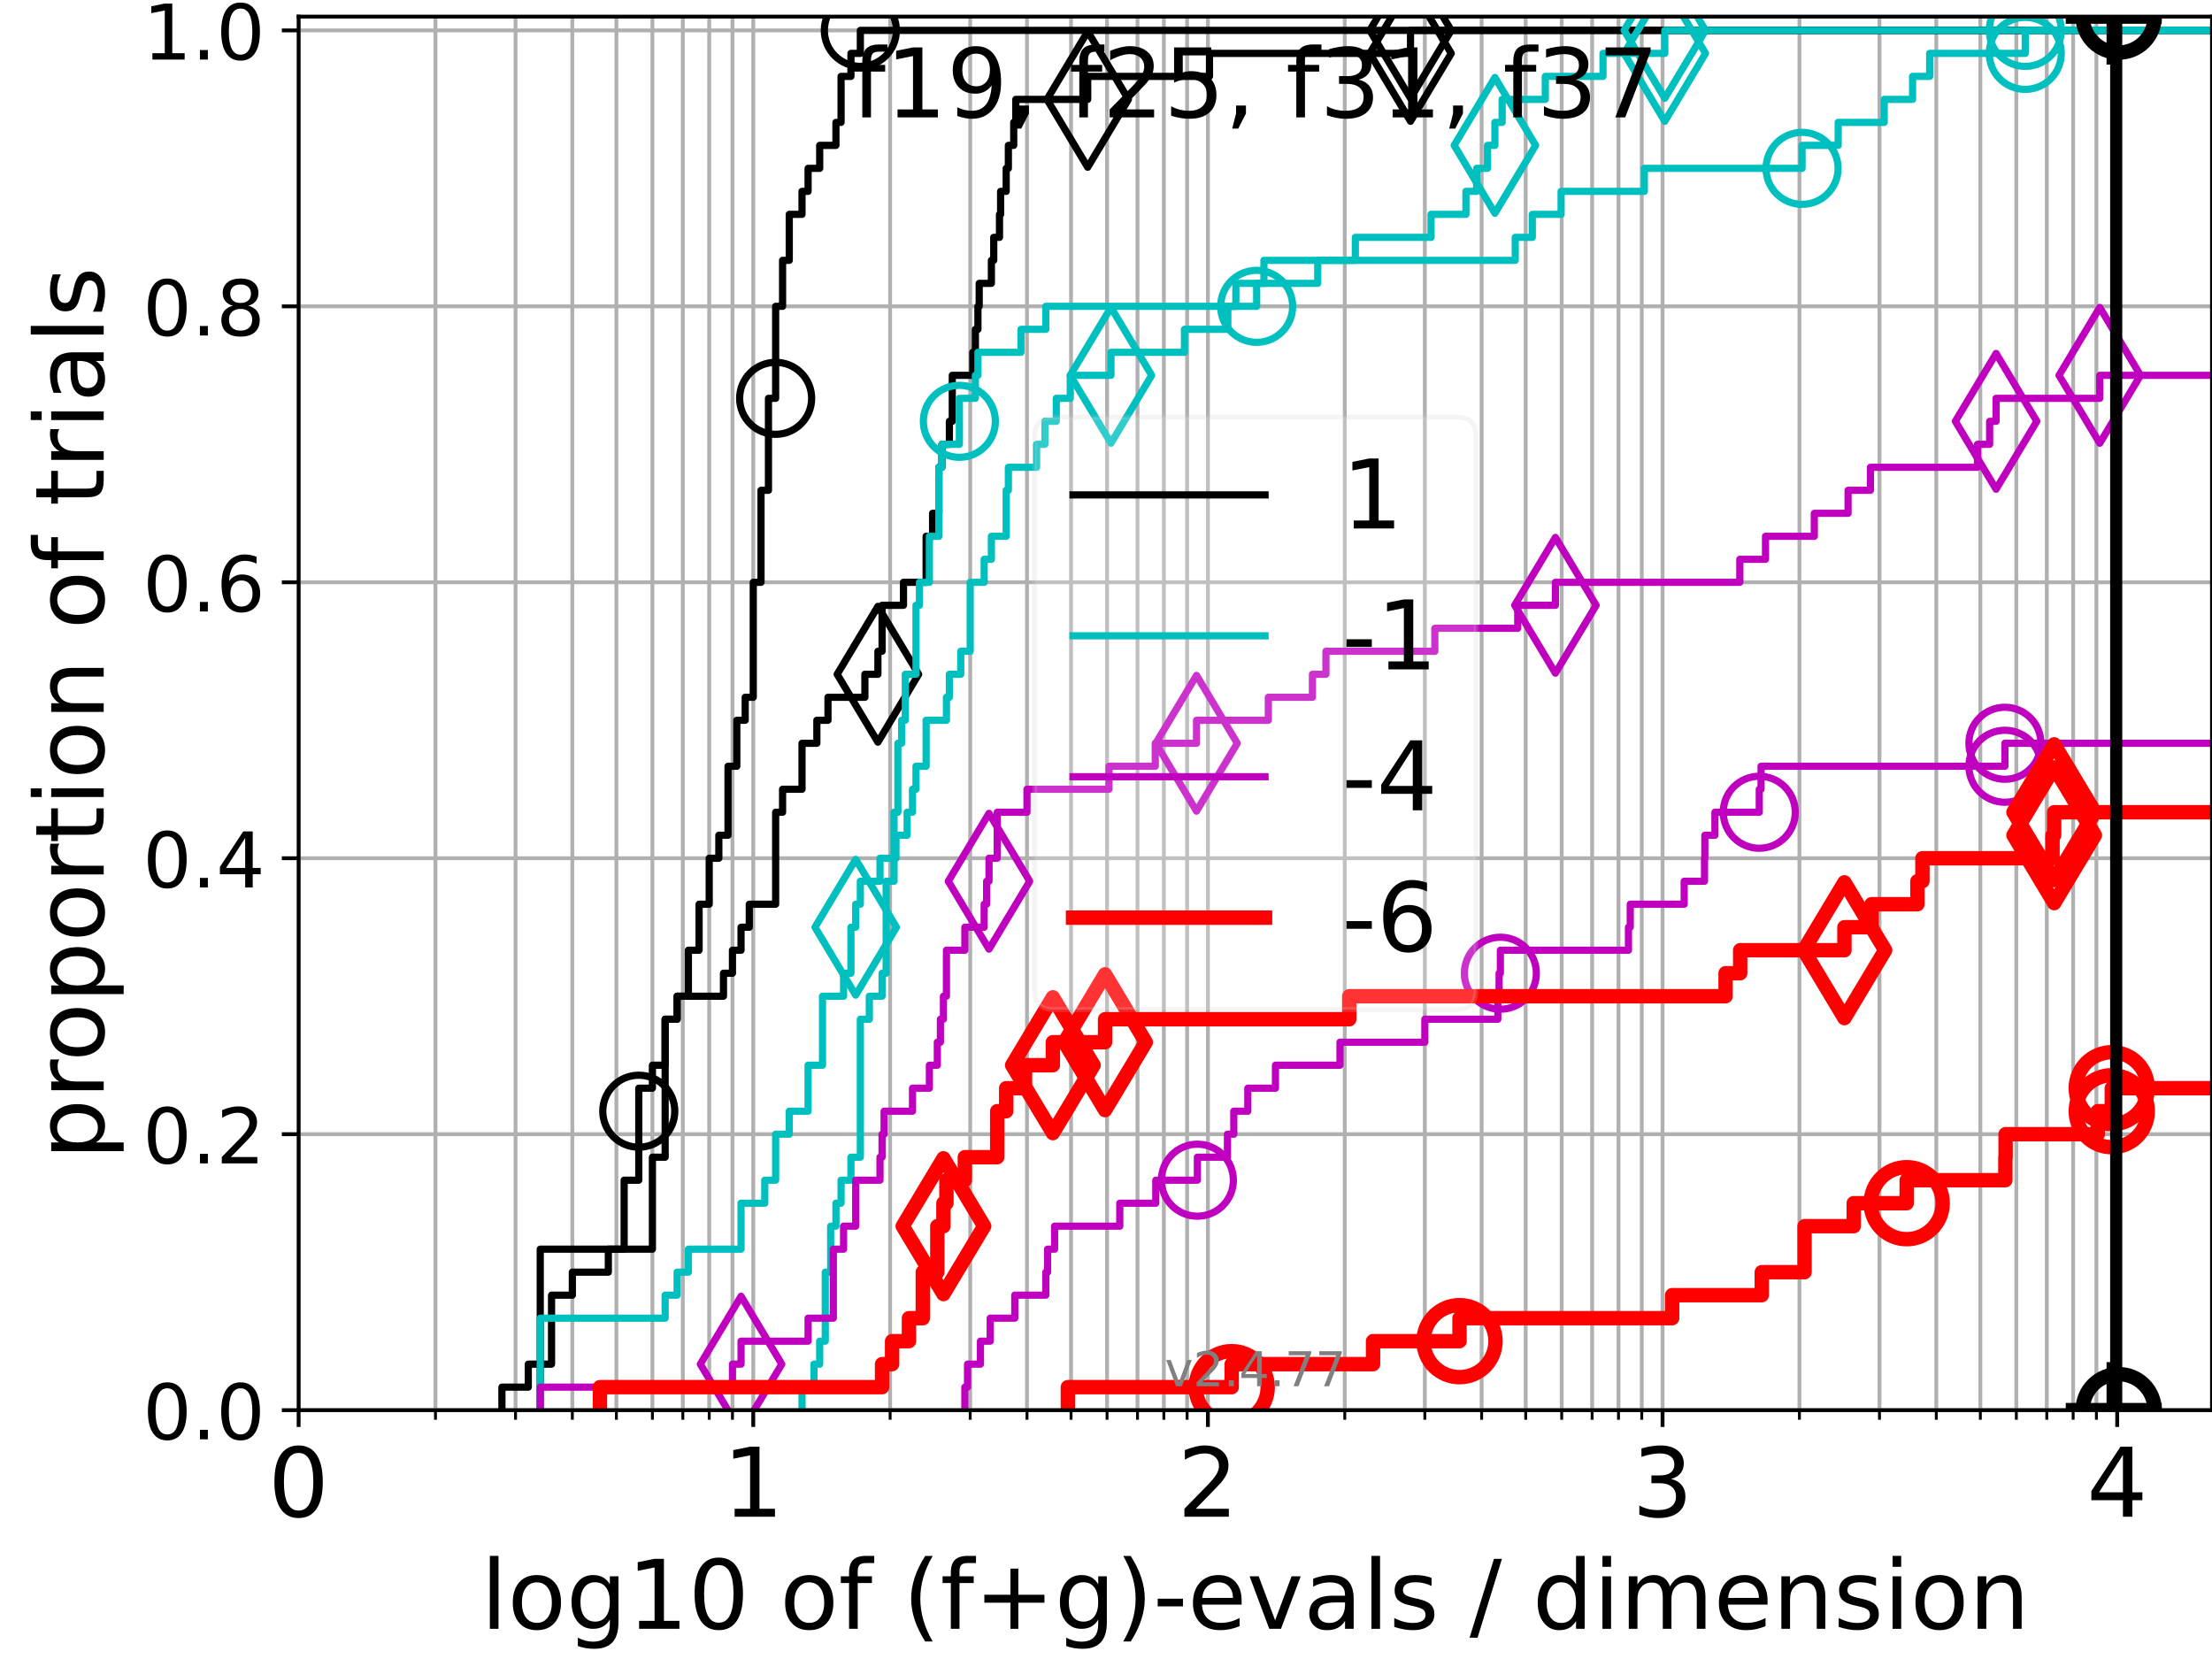 <?xml version="1.0" encoding="utf-8" standalone="no"?>
<!DOCTYPE svg PUBLIC "-//W3C//DTD SVG 1.1//EN"
  "http://www.w3.org/Graphics/SVG/1.1/DTD/svg11.dtd">
<!-- Created with matplotlib (https://matplotlib.org/) -->
<svg height="345.6pt" version="1.1" viewBox="0 0 460.8 345.6" width="460.8pt" xmlns="http://www.w3.org/2000/svg" xmlns:xlink="http://www.w3.org/1999/xlink">
 <defs>
  <style type="text/css">*{stroke-linecap:butt;stroke-linejoin:round;}</style>
 </defs>
 <g id="figure_1">
  <g id="patch_1">
   <path d="M 0 345.6 
L 460.8 345.6 
L 460.8 0 
L 0 0 
z
" style="fill:#ffffff;"/>
  </g>
  <g id="axes_1">
   <g id="patch_2">
    <path d="M 62.208 293.76 
L 460.8 293.76 
L 460.8 3.456 
L 62.208 3.456 
z
" style="fill:#ffffff;"/>
   </g>
   <g id="matplotlib.axis_1">
    <g id="xtick_1">
     <g id="line2d_1">
      <path clip-path="url(#peafbd6fb99)" d="M 62.208 293.76 
L 62.208 3.456 
" style="fill:none;stroke:#b0b0b0;stroke-linecap:square;stroke-width:0.8;"/>
     </g>
     <g id="line2d_2">
      <defs>
       <path d="M 0 0 
L 0 3.5 
" id="m470afdd4e7" style="stroke:#000000;stroke-width:0.8;"/>
      </defs>
      <g>
       <use style="stroke:#000000;stroke-width:0.8;" x="62.208" xlink:href="#m470afdd4e7" y="293.76"/>
      </g>
     </g>
     <g id="text_1">
      <!-- 0 -->
      <g transform="translate(55.846 315.957)scale(0.2 -0.2)">
       <defs>
        <path d="M 31.781 66.406 
Q 24.172 66.406 20.328 58.906 
Q 16.5 51.422 16.5 36.375 
Q 16.5 21.391 20.328 13.891 
Q 24.172 6.391 31.781 6.391 
Q 39.453 6.391 43.281 13.891 
Q 47.125 21.391 47.125 36.375 
Q 47.125 51.422 43.281 58.906 
Q 39.453 66.406 31.781 66.406 
z
M 31.781 74.219 
Q 44.047 74.219 50.516 64.516 
Q 56.984 54.828 56.984 36.375 
Q 56.984 17.969 50.516 8.266 
Q 44.047 -1.422 31.781 -1.422 
Q 19.531 -1.422 13.062 8.266 
Q 6.594 17.969 6.594 36.375 
Q 6.594 54.828 13.062 64.516 
Q 19.531 74.219 31.781 74.219 
z
" id="DejaVuSans-48"/>
       </defs>
       <use xlink:href="#DejaVuSans-48"/>
      </g>
     </g>
    </g>
    <g id="xtick_2">
     <g id="line2d_3">
      <path clip-path="url(#peafbd6fb99)" d="M 156.919 293.76 
L 156.919 3.456 
" style="fill:none;stroke:#b0b0b0;stroke-linecap:square;stroke-width:0.8;"/>
     </g>
     <g id="line2d_4">
      <g>
       <use style="stroke:#000000;stroke-width:0.8;" x="156.919" xlink:href="#m470afdd4e7" y="293.76"/>
      </g>
     </g>
     <g id="text_2">
      <!-- 1 -->
      <g transform="translate(150.557 315.957)scale(0.2 -0.2)">
       <defs>
        <path d="M 12.406 8.297 
L 28.516 8.297 
L 28.516 63.922 
L 10.984 60.406 
L 10.984 69.391 
L 28.422 72.906 
L 38.281 72.906 
L 38.281 8.297 
L 54.391 8.297 
L 54.391 0 
L 12.406 0 
z
" id="DejaVuSans-49"/>
       </defs>
       <use xlink:href="#DejaVuSans-49"/>
      </g>
     </g>
    </g>
    <g id="xtick_3">
     <g id="line2d_5">
      <path clip-path="url(#peafbd6fb99)" d="M 251.63 293.76 
L 251.63 3.456 
" style="fill:none;stroke:#b0b0b0;stroke-linecap:square;stroke-width:0.8;"/>
     </g>
     <g id="line2d_6">
      <g>
       <use style="stroke:#000000;stroke-width:0.8;" x="251.63" xlink:href="#m470afdd4e7" y="293.76"/>
      </g>
     </g>
     <g id="text_3">
      <!-- 2 -->
      <g transform="translate(245.268 315.957)scale(0.2 -0.2)">
       <defs>
        <path d="M 19.188 8.297 
L 53.609 8.297 
L 53.609 0 
L 7.328 0 
L 7.328 8.297 
Q 12.938 14.109 22.625 23.891 
Q 32.328 33.688 34.812 36.531 
Q 39.547 41.844 41.422 45.531 
Q 43.312 49.219 43.312 52.781 
Q 43.312 58.594 39.234 62.25 
Q 35.156 65.922 28.609 65.922 
Q 23.969 65.922 18.812 64.312 
Q 13.672 62.703 7.812 59.422 
L 7.812 69.391 
Q 13.766 71.781 18.938 73 
Q 24.125 74.219 28.422 74.219 
Q 39.75 74.219 46.484 68.547 
Q 53.219 62.891 53.219 53.422 
Q 53.219 48.922 51.531 44.891 
Q 49.859 40.875 45.406 35.406 
Q 44.188 33.984 37.641 27.219 
Q 31.109 20.453 19.188 8.297 
z
" id="DejaVuSans-50"/>
       </defs>
       <use xlink:href="#DejaVuSans-50"/>
      </g>
     </g>
    </g>
    <g id="xtick_4">
     <g id="line2d_7">
      <path clip-path="url(#peafbd6fb99)" d="M 346.341 293.76 
L 346.341 3.456 
" style="fill:none;stroke:#b0b0b0;stroke-linecap:square;stroke-width:0.8;"/>
     </g>
     <g id="line2d_8">
      <g>
       <use style="stroke:#000000;stroke-width:0.8;" x="346.341" xlink:href="#m470afdd4e7" y="293.76"/>
      </g>
     </g>
     <g id="text_4">
      <!-- 3 -->
      <g transform="translate(339.979 315.957)scale(0.2 -0.2)">
       <defs>
        <path d="M 40.578 39.312 
Q 47.656 37.797 51.625 33 
Q 55.609 28.219 55.609 21.188 
Q 55.609 10.406 48.188 4.484 
Q 40.766 -1.422 27.094 -1.422 
Q 22.516 -1.422 17.656 -0.516 
Q 12.797 0.391 7.625 2.203 
L 7.625 11.719 
Q 11.719 9.328 16.594 8.109 
Q 21.484 6.891 26.812 6.891 
Q 36.078 6.891 40.938 10.547 
Q 45.797 14.203 45.797 21.188 
Q 45.797 27.641 41.281 31.266 
Q 36.766 34.906 28.719 34.906 
L 20.219 34.906 
L 20.219 43.016 
L 29.109 43.016 
Q 36.375 43.016 40.234 45.922 
Q 44.094 48.828 44.094 54.297 
Q 44.094 59.906 40.109 62.906 
Q 36.141 65.922 28.719 65.922 
Q 24.656 65.922 20.016 65.031 
Q 15.375 64.156 9.812 62.312 
L 9.812 71.094 
Q 15.438 72.656 20.344 73.438 
Q 25.25 74.219 29.594 74.219 
Q 40.828 74.219 47.359 69.109 
Q 53.906 64.016 53.906 55.328 
Q 53.906 49.266 50.438 45.094 
Q 46.969 40.922 40.578 39.312 
z
" id="DejaVuSans-51"/>
       </defs>
       <use xlink:href="#DejaVuSans-51"/>
      </g>
     </g>
    </g>
    <g id="xtick_5">
     <g id="line2d_9">
      <path clip-path="url(#peafbd6fb99)" d="M 441.053 293.76 
L 441.053 3.456 
" style="fill:none;stroke:#b0b0b0;stroke-linecap:square;stroke-width:0.8;"/>
     </g>
     <g id="line2d_10">
      <g>
       <use style="stroke:#000000;stroke-width:0.8;" x="441.053" xlink:href="#m470afdd4e7" y="293.76"/>
      </g>
     </g>
     <g id="text_5">
      <!-- 4 -->
      <g transform="translate(434.69 315.957)scale(0.2 -0.2)">
       <defs>
        <path d="M 37.797 64.312 
L 12.891 25.391 
L 37.797 25.391 
z
M 35.203 72.906 
L 47.609 72.906 
L 47.609 25.391 
L 58.016 25.391 
L 58.016 17.188 
L 47.609 17.188 
L 47.609 0 
L 37.797 0 
L 37.797 17.188 
L 4.891 17.188 
L 4.891 26.703 
z
" id="DejaVuSans-52"/>
       </defs>
       <use xlink:href="#DejaVuSans-52"/>
      </g>
     </g>
    </g>
    <g id="xtick_6">
     <g id="line2d_11">
      <path clip-path="url(#peafbd6fb99)" d="M 90.719 293.76 
L 90.719 3.456 
" style="fill:none;stroke:#b0b0b0;stroke-linecap:square;stroke-width:0.8;"/>
     </g>
     <g id="line2d_12">
      <defs>
       <path d="M 0 0 
L 0 2 
" id="mfbe4f7510c" style="stroke:#000000;stroke-width:0.6;"/>
      </defs>
      <g>
       <use style="stroke:#000000;stroke-width:0.6;" x="90.719" xlink:href="#mfbe4f7510c" y="293.76"/>
      </g>
     </g>
    </g>
    <g id="xtick_7">
     <g id="line2d_13">
      <path clip-path="url(#peafbd6fb99)" d="M 107.397 293.76 
L 107.397 3.456 
" style="fill:none;stroke:#b0b0b0;stroke-linecap:square;stroke-width:0.8;"/>
     </g>
     <g id="line2d_14">
      <g>
       <use style="stroke:#000000;stroke-width:0.6;" x="107.397" xlink:href="#mfbe4f7510c" y="293.76"/>
      </g>
     </g>
    </g>
    <g id="xtick_8">
     <g id="line2d_15">
      <path clip-path="url(#peafbd6fb99)" d="M 119.23 293.76 
L 119.23 3.456 
" style="fill:none;stroke:#b0b0b0;stroke-linecap:square;stroke-width:0.8;"/>
     </g>
     <g id="line2d_16">
      <g>
       <use style="stroke:#000000;stroke-width:0.6;" x="119.23" xlink:href="#mfbe4f7510c" y="293.76"/>
      </g>
     </g>
    </g>
    <g id="xtick_9">
     <g id="line2d_17">
      <path clip-path="url(#peafbd6fb99)" d="M 128.408 293.76 
L 128.408 3.456 
" style="fill:none;stroke:#b0b0b0;stroke-linecap:square;stroke-width:0.8;"/>
     </g>
     <g id="line2d_18">
      <g>
       <use style="stroke:#000000;stroke-width:0.6;" x="128.408" xlink:href="#mfbe4f7510c" y="293.76"/>
      </g>
     </g>
    </g>
    <g id="xtick_10">
     <g id="line2d_19">
      <path clip-path="url(#peafbd6fb99)" d="M 135.908 293.76 
L 135.908 3.456 
" style="fill:none;stroke:#b0b0b0;stroke-linecap:square;stroke-width:0.8;"/>
     </g>
     <g id="line2d_20">
      <g>
       <use style="stroke:#000000;stroke-width:0.6;" x="135.908" xlink:href="#mfbe4f7510c" y="293.76"/>
      </g>
     </g>
    </g>
    <g id="xtick_11">
     <g id="line2d_21">
      <path clip-path="url(#peafbd6fb99)" d="M 142.248 293.76 
L 142.248 3.456 
" style="fill:none;stroke:#b0b0b0;stroke-linecap:square;stroke-width:0.8;"/>
     </g>
     <g id="line2d_22">
      <g>
       <use style="stroke:#000000;stroke-width:0.6;" x="142.248" xlink:href="#mfbe4f7510c" y="293.76"/>
      </g>
     </g>
    </g>
    <g id="xtick_12">
     <g id="line2d_23">
      <path clip-path="url(#peafbd6fb99)" d="M 147.741 293.76 
L 147.741 3.456 
" style="fill:none;stroke:#b0b0b0;stroke-linecap:square;stroke-width:0.8;"/>
     </g>
     <g id="line2d_24">
      <g>
       <use style="stroke:#000000;stroke-width:0.6;" x="147.741" xlink:href="#mfbe4f7510c" y="293.76"/>
      </g>
     </g>
    </g>
    <g id="xtick_13">
     <g id="line2d_25">
      <path clip-path="url(#peafbd6fb99)" d="M 152.585 293.76 
L 152.585 3.456 
" style="fill:none;stroke:#b0b0b0;stroke-linecap:square;stroke-width:0.8;"/>
     </g>
     <g id="line2d_26">
      <g>
       <use style="stroke:#000000;stroke-width:0.6;" x="152.585" xlink:href="#mfbe4f7510c" y="293.76"/>
      </g>
     </g>
    </g>
    <g id="xtick_14">
     <g id="line2d_27">
      <path clip-path="url(#peafbd6fb99)" d="M 185.43 293.76 
L 185.43 3.456 
" style="fill:none;stroke:#b0b0b0;stroke-linecap:square;stroke-width:0.8;"/>
     </g>
     <g id="line2d_28">
      <g>
       <use style="stroke:#000000;stroke-width:0.6;" x="185.43" xlink:href="#mfbe4f7510c" y="293.76"/>
      </g>
     </g>
    </g>
    <g id="xtick_15">
     <g id="line2d_29">
      <path clip-path="url(#peafbd6fb99)" d="M 202.108 293.76 
L 202.108 3.456 
" style="fill:none;stroke:#b0b0b0;stroke-linecap:square;stroke-width:0.8;"/>
     </g>
     <g id="line2d_30">
      <g>
       <use style="stroke:#000000;stroke-width:0.6;" x="202.108" xlink:href="#mfbe4f7510c" y="293.76"/>
      </g>
     </g>
    </g>
    <g id="xtick_16">
     <g id="line2d_31">
      <path clip-path="url(#peafbd6fb99)" d="M 213.941 293.76 
L 213.941 3.456 
" style="fill:none;stroke:#b0b0b0;stroke-linecap:square;stroke-width:0.8;"/>
     </g>
     <g id="line2d_32">
      <g>
       <use style="stroke:#000000;stroke-width:0.6;" x="213.941" xlink:href="#mfbe4f7510c" y="293.76"/>
      </g>
     </g>
    </g>
    <g id="xtick_17">
     <g id="line2d_33">
      <path clip-path="url(#peafbd6fb99)" d="M 223.119 293.76 
L 223.119 3.456 
" style="fill:none;stroke:#b0b0b0;stroke-linecap:square;stroke-width:0.8;"/>
     </g>
     <g id="line2d_34">
      <g>
       <use style="stroke:#000000;stroke-width:0.6;" x="223.119" xlink:href="#mfbe4f7510c" y="293.76"/>
      </g>
     </g>
    </g>
    <g id="xtick_18">
     <g id="line2d_35">
      <path clip-path="url(#peafbd6fb99)" d="M 230.619 293.76 
L 230.619 3.456 
" style="fill:none;stroke:#b0b0b0;stroke-linecap:square;stroke-width:0.8;"/>
     </g>
     <g id="line2d_36">
      <g>
       <use style="stroke:#000000;stroke-width:0.6;" x="230.619" xlink:href="#mfbe4f7510c" y="293.76"/>
      </g>
     </g>
    </g>
    <g id="xtick_19">
     <g id="line2d_37">
      <path clip-path="url(#peafbd6fb99)" d="M 236.959 293.76 
L 236.959 3.456 
" style="fill:none;stroke:#b0b0b0;stroke-linecap:square;stroke-width:0.8;"/>
     </g>
     <g id="line2d_38">
      <g>
       <use style="stroke:#000000;stroke-width:0.6;" x="236.959" xlink:href="#mfbe4f7510c" y="293.76"/>
      </g>
     </g>
    </g>
    <g id="xtick_20">
     <g id="line2d_39">
      <path clip-path="url(#peafbd6fb99)" d="M 242.452 293.76 
L 242.452 3.456 
" style="fill:none;stroke:#b0b0b0;stroke-linecap:square;stroke-width:0.8;"/>
     </g>
     <g id="line2d_40">
      <g>
       <use style="stroke:#000000;stroke-width:0.6;" x="242.452" xlink:href="#mfbe4f7510c" y="293.76"/>
      </g>
     </g>
    </g>
    <g id="xtick_21">
     <g id="line2d_41">
      <path clip-path="url(#peafbd6fb99)" d="M 247.297 293.76 
L 247.297 3.456 
" style="fill:none;stroke:#b0b0b0;stroke-linecap:square;stroke-width:0.8;"/>
     </g>
     <g id="line2d_42">
      <g>
       <use style="stroke:#000000;stroke-width:0.6;" x="247.297" xlink:href="#mfbe4f7510c" y="293.76"/>
      </g>
     </g>
    </g>
    <g id="xtick_22">
     <g id="line2d_43">
      <path clip-path="url(#peafbd6fb99)" d="M 280.141 293.76 
L 280.141 3.456 
" style="fill:none;stroke:#b0b0b0;stroke-linecap:square;stroke-width:0.8;"/>
     </g>
     <g id="line2d_44">
      <g>
       <use style="stroke:#000000;stroke-width:0.6;" x="280.141" xlink:href="#mfbe4f7510c" y="293.76"/>
      </g>
     </g>
    </g>
    <g id="xtick_23">
     <g id="line2d_45">
      <path clip-path="url(#peafbd6fb99)" d="M 296.819 293.76 
L 296.819 3.456 
" style="fill:none;stroke:#b0b0b0;stroke-linecap:square;stroke-width:0.8;"/>
     </g>
     <g id="line2d_46">
      <g>
       <use style="stroke:#000000;stroke-width:0.6;" x="296.819" xlink:href="#mfbe4f7510c" y="293.76"/>
      </g>
     </g>
    </g>
    <g id="xtick_24">
     <g id="line2d_47">
      <path clip-path="url(#peafbd6fb99)" d="M 308.652 293.76 
L 308.652 3.456 
" style="fill:none;stroke:#b0b0b0;stroke-linecap:square;stroke-width:0.8;"/>
     </g>
     <g id="line2d_48">
      <g>
       <use style="stroke:#000000;stroke-width:0.6;" x="308.652" xlink:href="#mfbe4f7510c" y="293.76"/>
      </g>
     </g>
    </g>
    <g id="xtick_25">
     <g id="line2d_49">
      <path clip-path="url(#peafbd6fb99)" d="M 317.83 293.76 
L 317.83 3.456 
" style="fill:none;stroke:#b0b0b0;stroke-linecap:square;stroke-width:0.8;"/>
     </g>
     <g id="line2d_50">
      <g>
       <use style="stroke:#000000;stroke-width:0.6;" x="317.83" xlink:href="#mfbe4f7510c" y="293.76"/>
      </g>
     </g>
    </g>
    <g id="xtick_26">
     <g id="line2d_51">
      <path clip-path="url(#peafbd6fb99)" d="M 325.33 293.76 
L 325.33 3.456 
" style="fill:none;stroke:#b0b0b0;stroke-linecap:square;stroke-width:0.8;"/>
     </g>
     <g id="line2d_52">
      <g>
       <use style="stroke:#000000;stroke-width:0.6;" x="325.33" xlink:href="#mfbe4f7510c" y="293.76"/>
      </g>
     </g>
    </g>
    <g id="xtick_27">
     <g id="line2d_53">
      <path clip-path="url(#peafbd6fb99)" d="M 331.67 293.76 
L 331.67 3.456 
" style="fill:none;stroke:#b0b0b0;stroke-linecap:square;stroke-width:0.8;"/>
     </g>
     <g id="line2d_54">
      <g>
       <use style="stroke:#000000;stroke-width:0.6;" x="331.67" xlink:href="#mfbe4f7510c" y="293.76"/>
      </g>
     </g>
    </g>
    <g id="xtick_28">
     <g id="line2d_55">
      <path clip-path="url(#peafbd6fb99)" d="M 337.163 293.76 
L 337.163 3.456 
" style="fill:none;stroke:#b0b0b0;stroke-linecap:square;stroke-width:0.8;"/>
     </g>
     <g id="line2d_56">
      <g>
       <use style="stroke:#000000;stroke-width:0.6;" x="337.163" xlink:href="#mfbe4f7510c" y="293.76"/>
      </g>
     </g>
    </g>
    <g id="xtick_29">
     <g id="line2d_57">
      <path clip-path="url(#peafbd6fb99)" d="M 342.008 293.76 
L 342.008 3.456 
" style="fill:none;stroke:#b0b0b0;stroke-linecap:square;stroke-width:0.8;"/>
     </g>
     <g id="line2d_58">
      <g>
       <use style="stroke:#000000;stroke-width:0.6;" x="342.008" xlink:href="#mfbe4f7510c" y="293.76"/>
      </g>
     </g>
    </g>
    <g id="xtick_30">
     <g id="line2d_59">
      <path clip-path="url(#peafbd6fb99)" d="M 374.852 293.76 
L 374.852 3.456 
" style="fill:none;stroke:#b0b0b0;stroke-linecap:square;stroke-width:0.8;"/>
     </g>
     <g id="line2d_60">
      <g>
       <use style="stroke:#000000;stroke-width:0.6;" x="374.852" xlink:href="#mfbe4f7510c" y="293.76"/>
      </g>
     </g>
    </g>
    <g id="xtick_31">
     <g id="line2d_61">
      <path clip-path="url(#peafbd6fb99)" d="M 391.53 293.76 
L 391.53 3.456 
" style="fill:none;stroke:#b0b0b0;stroke-linecap:square;stroke-width:0.8;"/>
     </g>
     <g id="line2d_62">
      <g>
       <use style="stroke:#000000;stroke-width:0.6;" x="391.53" xlink:href="#mfbe4f7510c" y="293.76"/>
      </g>
     </g>
    </g>
    <g id="xtick_32">
     <g id="line2d_63">
      <path clip-path="url(#peafbd6fb99)" d="M 403.363 293.76 
L 403.363 3.456 
" style="fill:none;stroke:#b0b0b0;stroke-linecap:square;stroke-width:0.8;"/>
     </g>
     <g id="line2d_64">
      <g>
       <use style="stroke:#000000;stroke-width:0.6;" x="403.363" xlink:href="#mfbe4f7510c" y="293.76"/>
      </g>
     </g>
    </g>
    <g id="xtick_33">
     <g id="line2d_65">
      <path clip-path="url(#peafbd6fb99)" d="M 412.542 293.76 
L 412.542 3.456 
" style="fill:none;stroke:#b0b0b0;stroke-linecap:square;stroke-width:0.8;"/>
     </g>
     <g id="line2d_66">
      <g>
       <use style="stroke:#000000;stroke-width:0.6;" x="412.542" xlink:href="#mfbe4f7510c" y="293.76"/>
      </g>
     </g>
    </g>
    <g id="xtick_34">
     <g id="line2d_67">
      <path clip-path="url(#peafbd6fb99)" d="M 420.041 293.76 
L 420.041 3.456 
" style="fill:none;stroke:#b0b0b0;stroke-linecap:square;stroke-width:0.8;"/>
     </g>
     <g id="line2d_68">
      <g>
       <use style="stroke:#000000;stroke-width:0.6;" x="420.041" xlink:href="#mfbe4f7510c" y="293.76"/>
      </g>
     </g>
    </g>
    <g id="xtick_35">
     <g id="line2d_69">
      <path clip-path="url(#peafbd6fb99)" d="M 426.382 293.76 
L 426.382 3.456 
" style="fill:none;stroke:#b0b0b0;stroke-linecap:square;stroke-width:0.8;"/>
     </g>
     <g id="line2d_70">
      <g>
       <use style="stroke:#000000;stroke-width:0.6;" x="426.382" xlink:href="#mfbe4f7510c" y="293.76"/>
      </g>
     </g>
    </g>
    <g id="xtick_36">
     <g id="line2d_71">
      <path clip-path="url(#peafbd6fb99)" d="M 431.874 293.76 
L 431.874 3.456 
" style="fill:none;stroke:#b0b0b0;stroke-linecap:square;stroke-width:0.8;"/>
     </g>
     <g id="line2d_72">
      <g>
       <use style="stroke:#000000;stroke-width:0.6;" x="431.874" xlink:href="#mfbe4f7510c" y="293.76"/>
      </g>
     </g>
    </g>
    <g id="xtick_37">
     <g id="line2d_73">
      <path clip-path="url(#peafbd6fb99)" d="M 436.719 293.76 
L 436.719 3.456 
" style="fill:none;stroke:#b0b0b0;stroke-linecap:square;stroke-width:0.8;"/>
     </g>
     <g id="line2d_74">
      <g>
       <use style="stroke:#000000;stroke-width:0.6;" x="436.719" xlink:href="#mfbe4f7510c" y="293.76"/>
      </g>
     </g>
    </g>
    <g id="text_6">
     <!-- log10 of (f+g)-evals / dimension -->
     <g transform="translate(100.165 339.313)scale(0.2 -0.2)">
      <defs>
       <path d="M 9.422 75.984 
L 18.406 75.984 
L 18.406 0 
L 9.422 0 
z
" id="DejaVuSans-108"/>
       <path d="M 30.609 48.391 
Q 23.391 48.391 19.188 42.75 
Q 14.984 37.109 14.984 27.297 
Q 14.984 17.484 19.156 11.844 
Q 23.344 6.203 30.609 6.203 
Q 37.797 6.203 41.984 11.859 
Q 46.188 17.531 46.188 27.297 
Q 46.188 37.016 41.984 42.703 
Q 37.797 48.391 30.609 48.391 
z
M 30.609 56 
Q 42.328 56 49.016 48.375 
Q 55.719 40.766 55.719 27.297 
Q 55.719 13.875 49.016 6.219 
Q 42.328 -1.422 30.609 -1.422 
Q 18.844 -1.422 12.172 6.219 
Q 5.516 13.875 5.516 27.297 
Q 5.516 40.766 12.172 48.375 
Q 18.844 56 30.609 56 
z
" id="DejaVuSans-111"/>
       <path d="M 45.406 27.984 
Q 45.406 37.75 41.375 43.109 
Q 37.359 48.484 30.078 48.484 
Q 22.859 48.484 18.828 43.109 
Q 14.797 37.75 14.797 27.984 
Q 14.797 18.266 18.828 12.891 
Q 22.859 7.516 30.078 7.516 
Q 37.359 7.516 41.375 12.891 
Q 45.406 18.266 45.406 27.984 
z
M 54.391 6.781 
Q 54.391 -7.172 48.188 -13.984 
Q 42 -20.797 29.203 -20.797 
Q 24.469 -20.797 20.266 -20.094 
Q 16.062 -19.391 12.109 -17.922 
L 12.109 -9.188 
Q 16.062 -11.328 19.922 -12.344 
Q 23.781 -13.375 27.781 -13.375 
Q 36.625 -13.375 41.016 -8.766 
Q 45.406 -4.156 45.406 5.172 
L 45.406 9.625 
Q 42.625 4.781 38.281 2.391 
Q 33.938 0 27.875 0 
Q 17.828 0 11.672 7.656 
Q 5.516 15.328 5.516 27.984 
Q 5.516 40.672 11.672 48.328 
Q 17.828 56 27.875 56 
Q 33.938 56 38.281 53.609 
Q 42.625 51.219 45.406 46.391 
L 45.406 54.688 
L 54.391 54.688 
z
" id="DejaVuSans-103"/>
       <path id="DejaVuSans-32"/>
       <path d="M 37.109 75.984 
L 37.109 68.5 
L 28.516 68.5 
Q 23.688 68.5 21.797 66.547 
Q 19.922 64.594 19.922 59.516 
L 19.922 54.688 
L 34.719 54.688 
L 34.719 47.703 
L 19.922 47.703 
L 19.922 0 
L 10.891 0 
L 10.891 47.703 
L 2.297 47.703 
L 2.297 54.688 
L 10.891 54.688 
L 10.891 58.5 
Q 10.891 67.625 15.141 71.797 
Q 19.391 75.984 28.609 75.984 
z
" id="DejaVuSans-102"/>
       <path d="M 31 75.875 
Q 24.469 64.656 21.281 53.656 
Q 18.109 42.672 18.109 31.391 
Q 18.109 20.125 21.312 9.062 
Q 24.516 -2 31 -13.188 
L 23.188 -13.188 
Q 15.875 -1.703 12.234 9.375 
Q 8.594 20.453 8.594 31.391 
Q 8.594 42.281 12.203 53.312 
Q 15.828 64.359 23.188 75.875 
z
" id="DejaVuSans-40"/>
       <path d="M 46 62.703 
L 46 35.5 
L 73.188 35.5 
L 73.188 27.203 
L 46 27.203 
L 46 0 
L 37.797 0 
L 37.797 27.203 
L 10.594 27.203 
L 10.594 35.5 
L 37.797 35.5 
L 37.797 62.703 
z
" id="DejaVuSans-43"/>
       <path d="M 8.016 75.875 
L 15.828 75.875 
Q 23.141 64.359 26.781 53.312 
Q 30.422 42.281 30.422 31.391 
Q 30.422 20.453 26.781 9.375 
Q 23.141 -1.703 15.828 -13.188 
L 8.016 -13.188 
Q 14.5 -2 17.703 9.062 
Q 20.906 20.125 20.906 31.391 
Q 20.906 42.672 17.703 53.656 
Q 14.5 64.656 8.016 75.875 
z
" id="DejaVuSans-41"/>
       <path d="M 4.891 31.391 
L 31.203 31.391 
L 31.203 23.391 
L 4.891 23.391 
z
" id="DejaVuSans-45"/>
       <path d="M 56.203 29.594 
L 56.203 25.203 
L 14.891 25.203 
Q 15.484 15.922 20.484 11.062 
Q 25.484 6.203 34.422 6.203 
Q 39.594 6.203 44.453 7.469 
Q 49.312 8.734 54.109 11.281 
L 54.109 2.781 
Q 49.266 0.734 44.188 -0.344 
Q 39.109 -1.422 33.891 -1.422 
Q 20.797 -1.422 13.156 6.188 
Q 5.516 13.812 5.516 26.812 
Q 5.516 40.234 12.766 48.109 
Q 20.016 56 32.328 56 
Q 43.359 56 49.781 48.891 
Q 56.203 41.797 56.203 29.594 
z
M 47.219 32.234 
Q 47.125 39.594 43.094 43.984 
Q 39.062 48.391 32.422 48.391 
Q 24.906 48.391 20.391 44.141 
Q 15.875 39.891 15.188 32.172 
z
" id="DejaVuSans-101"/>
       <path d="M 2.984 54.688 
L 12.5 54.688 
L 29.594 8.797 
L 46.688 54.688 
L 56.203 54.688 
L 35.688 0 
L 23.484 0 
z
" id="DejaVuSans-118"/>
       <path d="M 34.281 27.484 
Q 23.391 27.484 19.188 25 
Q 14.984 22.516 14.984 16.5 
Q 14.984 11.719 18.141 8.906 
Q 21.297 6.109 26.703 6.109 
Q 34.188 6.109 38.703 11.406 
Q 43.219 16.703 43.219 25.484 
L 43.219 27.484 
z
M 52.203 31.203 
L 52.203 0 
L 43.219 0 
L 43.219 8.297 
Q 40.141 3.328 35.547 0.953 
Q 30.953 -1.422 24.312 -1.422 
Q 15.922 -1.422 10.953 3.297 
Q 6 8.016 6 15.922 
Q 6 25.141 12.172 29.828 
Q 18.359 34.516 30.609 34.516 
L 43.219 34.516 
L 43.219 35.406 
Q 43.219 41.609 39.141 45 
Q 35.062 48.391 27.688 48.391 
Q 23 48.391 18.547 47.266 
Q 14.109 46.141 10.016 43.891 
L 10.016 52.203 
Q 14.938 54.109 19.578 55.047 
Q 24.219 56 28.609 56 
Q 40.484 56 46.344 49.844 
Q 52.203 43.703 52.203 31.203 
z
" id="DejaVuSans-97"/>
       <path d="M 44.281 53.078 
L 44.281 44.578 
Q 40.484 46.531 36.375 47.5 
Q 32.281 48.484 27.875 48.484 
Q 21.188 48.484 17.844 46.438 
Q 14.5 44.391 14.5 40.281 
Q 14.5 37.156 16.891 35.375 
Q 19.281 33.594 26.516 31.984 
L 29.594 31.297 
Q 39.156 29.25 43.188 25.516 
Q 47.219 21.781 47.219 15.094 
Q 47.219 7.469 41.188 3.016 
Q 35.156 -1.422 24.609 -1.422 
Q 20.219 -1.422 15.453 -0.562 
Q 10.688 0.297 5.422 2 
L 5.422 11.281 
Q 10.406 8.688 15.234 7.391 
Q 20.062 6.109 24.812 6.109 
Q 31.156 6.109 34.562 8.281 
Q 37.984 10.453 37.984 14.406 
Q 37.984 18.062 35.516 20.016 
Q 33.062 21.969 24.703 23.781 
L 21.578 24.516 
Q 13.234 26.266 9.516 29.906 
Q 5.812 33.547 5.812 39.891 
Q 5.812 47.609 11.281 51.797 
Q 16.75 56 26.812 56 
Q 31.781 56 36.172 55.266 
Q 40.578 54.547 44.281 53.078 
z
" id="DejaVuSans-115"/>
       <path d="M 25.391 72.906 
L 33.688 72.906 
L 8.297 -9.281 
L 0 -9.281 
z
" id="DejaVuSans-47"/>
       <path d="M 45.406 46.391 
L 45.406 75.984 
L 54.391 75.984 
L 54.391 0 
L 45.406 0 
L 45.406 8.203 
Q 42.578 3.328 38.25 0.953 
Q 33.938 -1.422 27.875 -1.422 
Q 17.969 -1.422 11.734 6.484 
Q 5.516 14.406 5.516 27.297 
Q 5.516 40.188 11.734 48.094 
Q 17.969 56 27.875 56 
Q 33.938 56 38.25 53.625 
Q 42.578 51.266 45.406 46.391 
z
M 14.797 27.297 
Q 14.797 17.391 18.875 11.75 
Q 22.953 6.109 30.078 6.109 
Q 37.203 6.109 41.297 11.75 
Q 45.406 17.391 45.406 27.297 
Q 45.406 37.203 41.297 42.844 
Q 37.203 48.484 30.078 48.484 
Q 22.953 48.484 18.875 42.844 
Q 14.797 37.203 14.797 27.297 
z
" id="DejaVuSans-100"/>
       <path d="M 9.422 54.688 
L 18.406 54.688 
L 18.406 0 
L 9.422 0 
z
M 9.422 75.984 
L 18.406 75.984 
L 18.406 64.594 
L 9.422 64.594 
z
" id="DejaVuSans-105"/>
       <path d="M 52 44.188 
Q 55.375 50.25 60.062 53.125 
Q 64.75 56 71.094 56 
Q 79.641 56 84.281 50.016 
Q 88.922 44.047 88.922 33.016 
L 88.922 0 
L 79.891 0 
L 79.891 32.719 
Q 79.891 40.578 77.094 44.375 
Q 74.312 48.188 68.609 48.188 
Q 61.625 48.188 57.562 43.547 
Q 53.516 38.922 53.516 30.906 
L 53.516 0 
L 44.484 0 
L 44.484 32.719 
Q 44.484 40.625 41.703 44.406 
Q 38.922 48.188 33.109 48.188 
Q 26.219 48.188 22.156 43.531 
Q 18.109 38.875 18.109 30.906 
L 18.109 0 
L 9.078 0 
L 9.078 54.688 
L 18.109 54.688 
L 18.109 46.188 
Q 21.188 51.219 25.484 53.609 
Q 29.781 56 35.688 56 
Q 41.656 56 45.828 52.969 
Q 50 49.953 52 44.188 
z
" id="DejaVuSans-109"/>
       <path d="M 54.891 33.016 
L 54.891 0 
L 45.906 0 
L 45.906 32.719 
Q 45.906 40.484 42.875 44.328 
Q 39.844 48.188 33.797 48.188 
Q 26.516 48.188 22.312 43.547 
Q 18.109 38.922 18.109 30.906 
L 18.109 0 
L 9.078 0 
L 9.078 54.688 
L 18.109 54.688 
L 18.109 46.188 
Q 21.344 51.125 25.703 53.562 
Q 30.078 56 35.797 56 
Q 45.219 56 50.047 50.172 
Q 54.891 44.344 54.891 33.016 
z
" id="DejaVuSans-110"/>
      </defs>
      <use xlink:href="#DejaVuSans-108"/>
      <use x="27.783" xlink:href="#DejaVuSans-111"/>
      <use x="88.965" xlink:href="#DejaVuSans-103"/>
      <use x="152.441" xlink:href="#DejaVuSans-49"/>
      <use x="216.064" xlink:href="#DejaVuSans-48"/>
      <use x="279.688" xlink:href="#DejaVuSans-32"/>
      <use x="311.475" xlink:href="#DejaVuSans-111"/>
      <use x="372.656" xlink:href="#DejaVuSans-102"/>
      <use x="407.861" xlink:href="#DejaVuSans-32"/>
      <use x="439.648" xlink:href="#DejaVuSans-40"/>
      <use x="478.662" xlink:href="#DejaVuSans-102"/>
      <use x="513.867" xlink:href="#DejaVuSans-43"/>
      <use x="597.656" xlink:href="#DejaVuSans-103"/>
      <use x="661.133" xlink:href="#DejaVuSans-41"/>
      <use x="700.146" xlink:href="#DejaVuSans-45"/>
      <use x="736.23" xlink:href="#DejaVuSans-101"/>
      <use x="797.754" xlink:href="#DejaVuSans-118"/>
      <use x="856.934" xlink:href="#DejaVuSans-97"/>
      <use x="918.213" xlink:href="#DejaVuSans-108"/>
      <use x="945.996" xlink:href="#DejaVuSans-115"/>
      <use x="998.096" xlink:href="#DejaVuSans-32"/>
      <use x="1029.883" xlink:href="#DejaVuSans-47"/>
      <use x="1063.574" xlink:href="#DejaVuSans-32"/>
      <use x="1095.361" xlink:href="#DejaVuSans-100"/>
      <use x="1158.838" xlink:href="#DejaVuSans-105"/>
      <use x="1186.621" xlink:href="#DejaVuSans-109"/>
      <use x="1284.033" xlink:href="#DejaVuSans-101"/>
      <use x="1345.557" xlink:href="#DejaVuSans-110"/>
      <use x="1408.936" xlink:href="#DejaVuSans-115"/>
      <use x="1461.035" xlink:href="#DejaVuSans-105"/>
      <use x="1488.818" xlink:href="#DejaVuSans-111"/>
      <use x="1550" xlink:href="#DejaVuSans-110"/>
     </g>
    </g>
   </g>
   <g id="matplotlib.axis_2">
    <g id="ytick_1">
     <g id="line2d_75">
      <path clip-path="url(#peafbd6fb99)" d="M 62.208 293.76 
L 460.8 293.76 
" style="fill:none;stroke:#b0b0b0;stroke-linecap:square;stroke-width:0.8;"/>
     </g>
     <g id="line2d_76">
      <defs>
       <path d="M 0 0 
L -3.5 0 
" id="m2569663330" style="stroke:#000000;stroke-width:0.8;"/>
      </defs>
      <g>
       <use style="stroke:#000000;stroke-width:0.8;" x="62.208" xlink:href="#m2569663330" y="293.76"/>
      </g>
     </g>
     <g id="text_7">
      <!-- 0.0 -->
      <g transform="translate(29.763 299.839)scale(0.16 -0.16)">
       <defs>
        <path d="M 10.688 12.406 
L 21 12.406 
L 21 0 
L 10.688 0 
z
" id="DejaVuSans-46"/>
       </defs>
       <use xlink:href="#DejaVuSans-48"/>
       <use x="63.623" xlink:href="#DejaVuSans-46"/>
       <use x="95.41" xlink:href="#DejaVuSans-48"/>
      </g>
     </g>
    </g>
    <g id="ytick_2">
     <g id="line2d_77">
      <path clip-path="url(#peafbd6fb99)" d="M 62.208 236.274 
L 460.8 236.274 
" style="fill:none;stroke:#b0b0b0;stroke-linecap:square;stroke-width:0.8;"/>
     </g>
     <g id="line2d_78">
      <g>
       <use style="stroke:#000000;stroke-width:0.8;" x="62.208" xlink:href="#m2569663330" y="236.274"/>
      </g>
     </g>
     <g id="text_8">
      <!-- 0.2 -->
      <g transform="translate(29.763 242.353)scale(0.16 -0.16)">
       <use xlink:href="#DejaVuSans-48"/>
       <use x="63.623" xlink:href="#DejaVuSans-46"/>
       <use x="95.41" xlink:href="#DejaVuSans-50"/>
      </g>
     </g>
    </g>
    <g id="ytick_3">
     <g id="line2d_79">
      <path clip-path="url(#peafbd6fb99)" d="M 62.208 178.788 
L 460.8 178.788 
" style="fill:none;stroke:#b0b0b0;stroke-linecap:square;stroke-width:0.8;"/>
     </g>
     <g id="line2d_80">
      <g>
       <use style="stroke:#000000;stroke-width:0.8;" x="62.208" xlink:href="#m2569663330" y="178.788"/>
      </g>
     </g>
     <g id="text_9">
      <!-- 0.4 -->
      <g transform="translate(29.763 184.867)scale(0.16 -0.16)">
       <use xlink:href="#DejaVuSans-48"/>
       <use x="63.623" xlink:href="#DejaVuSans-46"/>
       <use x="95.41" xlink:href="#DejaVuSans-52"/>
      </g>
     </g>
    </g>
    <g id="ytick_4">
     <g id="line2d_81">
      <path clip-path="url(#peafbd6fb99)" d="M 62.208 121.302 
L 460.8 121.302 
" style="fill:none;stroke:#b0b0b0;stroke-linecap:square;stroke-width:0.8;"/>
     </g>
     <g id="line2d_82">
      <g>
       <use style="stroke:#000000;stroke-width:0.8;" x="62.208" xlink:href="#m2569663330" y="121.302"/>
      </g>
     </g>
     <g id="text_10">
      <!-- 0.6 -->
      <g transform="translate(29.763 127.381)scale(0.16 -0.16)">
       <defs>
        <path d="M 33.016 40.375 
Q 26.375 40.375 22.484 35.828 
Q 18.609 31.297 18.609 23.391 
Q 18.609 15.531 22.484 10.953 
Q 26.375 6.391 33.016 6.391 
Q 39.656 6.391 43.531 10.953 
Q 47.406 15.531 47.406 23.391 
Q 47.406 31.297 43.531 35.828 
Q 39.656 40.375 33.016 40.375 
z
M 52.594 71.297 
L 52.594 62.312 
Q 48.875 64.062 45.094 64.984 
Q 41.312 65.922 37.594 65.922 
Q 27.828 65.922 22.672 59.328 
Q 17.531 52.734 16.797 39.406 
Q 19.672 43.656 24.016 45.922 
Q 28.375 48.188 33.594 48.188 
Q 44.578 48.188 50.953 41.516 
Q 57.328 34.859 57.328 23.391 
Q 57.328 12.156 50.688 5.359 
Q 44.047 -1.422 33.016 -1.422 
Q 20.359 -1.422 13.672 8.266 
Q 6.984 17.969 6.984 36.375 
Q 6.984 53.656 15.188 63.938 
Q 23.391 74.219 37.203 74.219 
Q 40.922 74.219 44.703 73.484 
Q 48.484 72.75 52.594 71.297 
z
" id="DejaVuSans-54"/>
       </defs>
       <use xlink:href="#DejaVuSans-48"/>
       <use x="63.623" xlink:href="#DejaVuSans-46"/>
       <use x="95.41" xlink:href="#DejaVuSans-54"/>
      </g>
     </g>
    </g>
    <g id="ytick_5">
     <g id="line2d_83">
      <path clip-path="url(#peafbd6fb99)" d="M 62.208 63.816 
L 460.8 63.816 
" style="fill:none;stroke:#b0b0b0;stroke-linecap:square;stroke-width:0.8;"/>
     </g>
     <g id="line2d_84">
      <g>
       <use style="stroke:#000000;stroke-width:0.8;" x="62.208" xlink:href="#m2569663330" y="63.816"/>
      </g>
     </g>
     <g id="text_11">
      <!-- 0.8 -->
      <g transform="translate(29.763 69.895)scale(0.16 -0.16)">
       <defs>
        <path d="M 31.781 34.625 
Q 24.75 34.625 20.719 30.859 
Q 16.703 27.094 16.703 20.516 
Q 16.703 13.922 20.719 10.156 
Q 24.75 6.391 31.781 6.391 
Q 38.812 6.391 42.859 10.172 
Q 46.922 13.969 46.922 20.516 
Q 46.922 27.094 42.891 30.859 
Q 38.875 34.625 31.781 34.625 
z
M 21.922 38.812 
Q 15.578 40.375 12.031 44.719 
Q 8.5 49.078 8.5 55.328 
Q 8.5 64.062 14.719 69.141 
Q 20.953 74.219 31.781 74.219 
Q 42.672 74.219 48.875 69.141 
Q 55.078 64.062 55.078 55.328 
Q 55.078 49.078 51.531 44.719 
Q 48 40.375 41.703 38.812 
Q 48.828 37.156 52.797 32.312 
Q 56.781 27.484 56.781 20.516 
Q 56.781 9.906 50.312 4.234 
Q 43.844 -1.422 31.781 -1.422 
Q 19.734 -1.422 13.25 4.234 
Q 6.781 9.906 6.781 20.516 
Q 6.781 27.484 10.781 32.312 
Q 14.797 37.156 21.922 38.812 
z
M 18.312 54.391 
Q 18.312 48.734 21.844 45.562 
Q 25.391 42.391 31.781 42.391 
Q 38.141 42.391 41.719 45.562 
Q 45.312 48.734 45.312 54.391 
Q 45.312 60.062 41.719 63.234 
Q 38.141 66.406 31.781 66.406 
Q 25.391 66.406 21.844 63.234 
Q 18.312 60.062 18.312 54.391 
z
" id="DejaVuSans-56"/>
       </defs>
       <use xlink:href="#DejaVuSans-48"/>
       <use x="63.623" xlink:href="#DejaVuSans-46"/>
       <use x="95.41" xlink:href="#DejaVuSans-56"/>
      </g>
     </g>
    </g>
    <g id="ytick_6">
     <g id="line2d_85">
      <path clip-path="url(#peafbd6fb99)" d="M 62.208 6.33 
L 460.8 6.33 
" style="fill:none;stroke:#b0b0b0;stroke-linecap:square;stroke-width:0.8;"/>
     </g>
     <g id="line2d_86">
      <g>
       <use style="stroke:#000000;stroke-width:0.8;" x="62.208" xlink:href="#m2569663330" y="6.33"/>
      </g>
     </g>
     <g id="text_12">
      <!-- 1.0 -->
      <g transform="translate(29.763 12.409)scale(0.16 -0.16)">
       <use xlink:href="#DejaVuSans-49"/>
       <use x="63.623" xlink:href="#DejaVuSans-46"/>
       <use x="95.41" xlink:href="#DejaVuSans-48"/>
      </g>
     </g>
    </g>
    <g id="text_13">
     <!-- proportion of trials -->
     <g transform="translate(21.604 241.614)rotate(-90)scale(0.2 -0.2)">
      <defs>
       <path d="M 18.109 8.203 
L 18.109 -20.797 
L 9.078 -20.797 
L 9.078 54.688 
L 18.109 54.688 
L 18.109 46.391 
Q 20.953 51.266 25.266 53.625 
Q 29.594 56 35.594 56 
Q 45.562 56 51.781 48.094 
Q 58.016 40.188 58.016 27.297 
Q 58.016 14.406 51.781 6.484 
Q 45.562 -1.422 35.594 -1.422 
Q 29.594 -1.422 25.266 0.953 
Q 20.953 3.328 18.109 8.203 
z
M 48.688 27.297 
Q 48.688 37.203 44.609 42.844 
Q 40.531 48.484 33.406 48.484 
Q 26.266 48.484 22.188 42.844 
Q 18.109 37.203 18.109 27.297 
Q 18.109 17.391 22.188 11.75 
Q 26.266 6.109 33.406 6.109 
Q 40.531 6.109 44.609 11.75 
Q 48.688 17.391 48.688 27.297 
z
" id="DejaVuSans-112"/>
       <path d="M 41.109 46.297 
Q 39.594 47.172 37.812 47.578 
Q 36.031 48 33.891 48 
Q 26.266 48 22.188 43.047 
Q 18.109 38.094 18.109 28.812 
L 18.109 0 
L 9.078 0 
L 9.078 54.688 
L 18.109 54.688 
L 18.109 46.188 
Q 20.953 51.172 25.484 53.578 
Q 30.031 56 36.531 56 
Q 37.453 56 38.578 55.875 
Q 39.703 55.766 41.062 55.516 
z
" id="DejaVuSans-114"/>
       <path d="M 18.312 70.219 
L 18.312 54.688 
L 36.812 54.688 
L 36.812 47.703 
L 18.312 47.703 
L 18.312 18.016 
Q 18.312 11.328 20.141 9.422 
Q 21.969 7.516 27.594 7.516 
L 36.812 7.516 
L 36.812 0 
L 27.594 0 
Q 17.188 0 13.234 3.875 
Q 9.281 7.766 9.281 18.016 
L 9.281 47.703 
L 2.688 47.703 
L 2.688 54.688 
L 9.281 54.688 
L 9.281 70.219 
z
" id="DejaVuSans-116"/>
      </defs>
      <use xlink:href="#DejaVuSans-112"/>
      <use x="63.477" xlink:href="#DejaVuSans-114"/>
      <use x="102.34" xlink:href="#DejaVuSans-111"/>
      <use x="163.521" xlink:href="#DejaVuSans-112"/>
      <use x="226.998" xlink:href="#DejaVuSans-111"/>
      <use x="288.18" xlink:href="#DejaVuSans-114"/>
      <use x="329.293" xlink:href="#DejaVuSans-116"/>
      <use x="368.502" xlink:href="#DejaVuSans-105"/>
      <use x="396.285" xlink:href="#DejaVuSans-111"/>
      <use x="457.467" xlink:href="#DejaVuSans-110"/>
      <use x="520.846" xlink:href="#DejaVuSans-32"/>
      <use x="552.633" xlink:href="#DejaVuSans-111"/>
      <use x="613.814" xlink:href="#DejaVuSans-102"/>
      <use x="649.02" xlink:href="#DejaVuSans-32"/>
      <use x="680.807" xlink:href="#DejaVuSans-116"/>
      <use x="720.016" xlink:href="#DejaVuSans-114"/>
      <use x="761.129" xlink:href="#DejaVuSans-105"/>
      <use x="788.912" xlink:href="#DejaVuSans-97"/>
      <use x="850.191" xlink:href="#DejaVuSans-108"/>
      <use x="877.975" xlink:href="#DejaVuSans-115"/>
     </g>
    </g>
   </g>
   <g id="line2d_87">
    <path clip-path="url(#peafbd6fb99)" d="M 112.545 293.76 
L 112.545 288.97 
L 112.545 288.97 
L 112.545 284.179 
L 112.545 284.179 
L 112.545 279.389 
L 112.545 279.389 
L 112.545 274.598 
L 112.545 274.598 
L 112.545 269.808 
L 112.545 269.808 
L 112.545 265.017 
L 112.545 265.017 
L 112.545 260.227 
L 135.908 260.227 
L 135.908 255.436 
L 135.908 255.436 
L 135.908 250.646 
L 135.908 250.646 
L 135.908 245.855 
L 135.908 245.855 
L 135.908 241.065 
L 138.562 241.065 
L 138.562 236.274 
L 138.562 236.274 
L 138.562 231.484 
L 138.562 231.484 
L 138.562 226.693 
L 138.562 226.693 
L 138.562 221.903 
L 138.562 221.903 
L 138.562 217.112 
L 138.562 217.112 
L 138.562 212.322 
L 141.056 212.322 
L 141.056 207.531 
L 150.715 207.531 
L 150.715 202.741 
L 152.585 202.741 
L 152.585 197.95 
L 154.374 197.95 
L 154.374 193.16 
L 156.088 193.16 
L 156.088 188.369 
L 161.581 188.369 
L 161.581 183.579 
L 161.581 183.579 
L 161.581 178.788 
L 161.581 178.788 
L 161.581 173.998 
L 161.581 173.998 
L 161.581 169.207 
L 163.024 169.207 
L 163.024 164.417 
L 167.073 164.417 
L 167.073 159.626 
L 167.073 159.626 
L 167.073 154.836 
L 170.167 154.836 
L 170.167 150.045 
L 172.485 150.045 
L 172.485 145.255 
L 180.172 145.255 
L 180.172 140.464 
L 182.885 140.464 
L 182.885 135.674 
L 183.751 135.674 
L 183.751 130.883 
L 183.751 130.883 
L 183.751 126.093 
L 188.213 126.093 
L 188.213 121.302 
L 192.929 121.302 
L 192.929 116.512 
L 192.929 116.512 
L 192.929 111.721 
L 194.278 111.721 
L 194.278 106.931 
L 195.584 106.931 
L 195.584 102.14 
L 195.584 102.14 
L 195.584 97.35 
L 196.222 97.35 
L 196.222 92.559 
L 197.774 92.559 
L 197.774 87.769 
L 198.379 87.769 
L 198.379 82.978 
L 198.379 82.978 
L 198.379 78.188 
L 202.653 78.188 
L 202.653 73.397 
L 203.19 73.397 
L 203.19 68.607 
L 203.721 68.607 
L 203.721 63.816 
L 203.984 63.816 
L 203.984 59.026 
L 206.524 59.026 
L 206.524 54.235 
L 207.013 54.235 
L 207.013 49.445 
L 208.213 49.445 
L 208.213 44.654 
L 208.448 44.654 
L 208.448 39.864 
L 209.607 39.864 
L 209.607 35.073 
L 210.062 35.073 
L 210.062 30.283 
L 211.176 30.283 
L 211.176 25.492 
L 211.614 25.492 
L 211.614 20.702 
L 226.589 20.702 
L 226.589 15.911 
L 251.958 15.911 
L 251.958 11.121 
L 293.834 11.121 
L 293.834 6.33 
L 293.834 6.33 
L 293.834 6.33 
L 460.8 6.33 
" style="fill:none;stroke:#000000;stroke-linecap:square;stroke-width:1.5;"/>
   </g>
   <g id="line2d_88">
    <defs>
     <path d="M -0 14.142 
L 8.485 0 
L -0 -14.142 
L -8.485 -0 
z
" id="m27ca7623e4" style="stroke:#000000;stroke-linejoin:miter;stroke-width:1.5;"/>
    </defs>
    <g clip-path="url(#peafbd6fb99)">
     <use style="fill-opacity:0;stroke:#000000;stroke-linejoin:miter;stroke-width:1.5;" x="182.885" xlink:href="#m27ca7623e4" y="140.464"/>
     <use style="fill-opacity:0;stroke:#000000;stroke-linejoin:miter;stroke-width:1.5;" x="226.589" xlink:href="#m27ca7623e4" y="20.702"/>
     <use style="fill-opacity:0;stroke:#000000;stroke-linejoin:miter;stroke-width:1.5;" x="293.834" xlink:href="#m27ca7623e4" y="11.121"/>
     <use style="fill-opacity:0;stroke:#000000;stroke-linejoin:miter;stroke-width:1.5;" x="293.834" xlink:href="#m27ca7623e4" y="6.33"/>
    </g>
   </g>
   <g id="line2d_89">
    <path clip-path="url(#peafbd6fb99)" style="fill:none;stroke:#000000;stroke-linecap:square;stroke-width:1.5;"/>
    <g clip-path="url(#peafbd6fb99)">
     <use style="fill-opacity:0;stroke:#000000;stroke-linejoin:miter;stroke-width:1.5;" x="-1" xlink:href="#m27ca7623e4" y="581.19"/>
     <use style="fill-opacity:0;stroke:#000000;stroke-linejoin:miter;stroke-width:1.5;" x="460.8" xlink:href="#m27ca7623e4" y="581.19"/>
    </g>
   </g>
   <g id="line2d_90">
    <path clip-path="url(#peafbd6fb99)" d="M 104.559 293.76 
L 104.559 288.97 
L 110.051 288.97 
L 110.051 284.179 
L 114.896 284.179 
L 114.896 279.389 
L 114.896 279.389 
L 114.896 274.598 
L 114.896 274.598 
L 114.896 269.808 
L 119.23 269.808 
L 119.23 265.017 
L 126.729 265.017 
L 126.729 260.227 
L 130.021 260.227 
L 130.021 255.436 
L 130.021 255.436 
L 130.021 250.646 
L 130.021 250.646 
L 130.021 245.855 
L 133.07 245.855 
L 133.07 241.065 
L 133.07 241.065 
L 133.07 236.274 
L 133.07 236.274 
L 133.07 231.484 
L 133.07 231.484 
L 133.07 226.693 
L 135.908 226.693 
L 135.908 221.903 
L 138.562 221.903 
L 138.562 217.112 
L 138.562 217.112 
L 138.562 212.322 
L 141.056 212.322 
L 141.056 207.531 
L 143.407 207.531 
L 143.407 202.741 
L 143.407 202.741 
L 143.407 197.95 
L 145.631 197.95 
L 145.631 193.16 
L 145.631 193.16 
L 145.631 188.369 
L 147.741 188.369 
L 147.741 183.579 
L 147.741 183.579 
L 147.741 178.788 
L 149.748 178.788 
L 149.748 173.998 
L 151.661 173.998 
L 151.661 169.207 
L 151.661 169.207 
L 151.661 164.417 
L 151.661 164.417 
L 151.661 159.626 
L 153.489 159.626 
L 153.489 154.836 
L 153.489 154.836 
L 153.489 150.045 
L 155.24 150.045 
L 155.24 145.255 
L 156.919 145.255 
L 156.919 140.464 
L 156.919 140.464 
L 156.919 135.674 
L 156.919 135.674 
L 156.919 130.883 
L 156.919 130.883 
L 156.919 126.093 
L 156.919 126.093 
L 156.919 121.302 
L 158.532 121.302 
L 158.532 116.512 
L 158.532 116.512 
L 158.532 111.721 
L 158.532 111.721 
L 158.532 106.931 
L 158.532 106.931 
L 158.532 102.14 
L 160.085 102.14 
L 160.085 97.35 
L 160.085 97.35 
L 160.085 92.559 
L 160.085 92.559 
L 160.085 87.769 
L 160.085 87.769 
L 160.085 82.978 
L 161.581 82.978 
L 161.581 78.188 
L 161.581 78.188 
L 161.581 73.397 
L 161.581 73.397 
L 161.581 68.607 
L 161.581 68.607 
L 161.581 63.816 
L 163.024 63.816 
L 163.024 59.026 
L 163.024 59.026 
L 163.024 54.235 
L 164.418 54.235 
L 164.418 49.445 
L 164.418 49.445 
L 164.418 44.654 
L 167.073 44.654 
L 167.073 39.864 
L 168.339 39.864 
L 168.339 35.073 
L 170.759 35.073 
L 170.759 30.283 
L 174.142 30.283 
L 174.142 25.492 
L 175.21 25.492 
L 175.21 20.702 
L 175.21 20.702 
L 175.21 15.911 
L 177.267 15.911 
L 177.267 11.121 
L 179.226 11.121 
L 179.226 6.33 
L 179.226 6.33 
L 179.226 6.33 
L 460.8 6.33 
" style="fill:none;stroke:#000000;stroke-linecap:square;stroke-width:1.5;"/>
   </g>
   <g id="line2d_91">
    <defs>
     <path d="M 0 7.5 
C 1.989 7.5 3.897 6.71 5.303 5.303 
C 6.71 3.897 7.5 1.989 7.5 0 
C 7.5 -1.989 6.71 -3.897 5.303 -5.303 
C 3.897 -6.71 1.989 -7.5 0 -7.5 
C -1.989 -7.5 -3.897 -6.71 -5.303 -5.303 
C -6.71 -3.897 -7.5 -1.989 -7.5 0 
C -7.5 1.989 -6.71 3.897 -5.303 5.303 
C -3.897 6.71 -1.989 7.5 0 7.5 
z
" id="m90c1f12a9f" style="stroke:#000000;stroke-width:1.5;"/>
    </defs>
    <g clip-path="url(#peafbd6fb99)">
     <use style="fill-opacity:0;stroke:#000000;stroke-width:1.5;" x="133.07" xlink:href="#m90c1f12a9f" y="231.484"/>
     <use style="fill-opacity:0;stroke:#000000;stroke-width:1.5;" x="161.581" xlink:href="#m90c1f12a9f" y="82.978"/>
     <use style="fill-opacity:0;stroke:#000000;stroke-width:1.5;" x="179.226" xlink:href="#m90c1f12a9f" y="6.33"/>
    </g>
   </g>
   <g id="line2d_92">
    <path clip-path="url(#peafbd6fb99)" style="fill:none;stroke:#000000;stroke-linecap:square;stroke-width:1.5;"/>
   </g>
   <g id="line2d_93">
    <path clip-path="url(#peafbd6fb99)" d="M 112.545 293.76 
L 112.545 288.97 
L 112.545 288.97 
L 112.545 284.179 
L 112.545 284.179 
L 112.545 279.389 
L 112.545 279.389 
L 112.545 274.598 
L 138.562 274.598 
L 138.562 269.808 
L 141.056 269.808 
L 141.056 265.017 
L 143.407 265.017 
L 143.407 260.227 
L 154.374 260.227 
L 154.374 255.436 
L 154.374 255.436 
L 154.374 250.646 
L 159.316 250.646 
L 159.316 245.855 
L 161.581 245.855 
L 161.581 241.065 
L 161.581 241.065 
L 161.581 236.274 
L 164.418 236.274 
L 164.418 231.484 
L 168.339 231.484 
L 168.339 226.693 
L 168.339 226.693 
L 168.339 221.903 
L 171.343 221.903 
L 171.343 217.112 
L 171.343 217.112 
L 171.343 212.322 
L 171.343 212.322 
L 171.343 207.531 
L 175.734 207.531 
L 175.734 202.741 
L 177.267 202.741 
L 177.267 197.95 
L 177.267 197.95 
L 177.267 193.16 
L 178.258 193.16 
L 178.258 188.369 
L 179.226 188.369 
L 179.226 183.579 
L 183.32 183.579 
L 183.32 178.788 
L 186.646 178.788 
L 186.646 173.998 
L 188.975 173.998 
L 188.975 169.207 
L 190.092 169.207 
L 190.092 164.417 
L 190.82 164.417 
L 190.82 159.626 
L 192.929 159.626 
L 192.929 154.836 
L 192.929 154.836 
L 192.929 150.045 
L 197.16 150.045 
L 197.16 145.255 
L 197.774 145.255 
L 197.774 140.464 
L 200.142 140.464 
L 200.142 135.674 
L 202.108 135.674 
L 202.108 130.883 
L 202.108 130.883 
L 202.108 126.093 
L 202.108 126.093 
L 202.108 121.302 
L 205.019 121.302 
L 205.019 116.512 
L 206.524 116.512 
L 206.524 111.721 
L 209.607 111.721 
L 209.607 106.931 
L 209.607 106.931 
L 209.607 102.14 
L 210.062 102.14 
L 210.062 97.35 
L 215.948 97.35 
L 215.948 92.559 
L 217.674 92.559 
L 217.674 87.769 
L 220.046 87.769 
L 220.046 82.978 
L 222.955 82.978 
L 222.955 78.188 
L 231.433 78.188 
L 231.433 73.397 
L 246.744 73.397 
L 246.744 68.607 
L 255.774 68.607 
L 255.774 63.816 
L 257.45 63.816 
L 257.45 59.026 
L 263.298 59.026 
L 263.298 54.235 
L 282.343 54.235 
L 282.343 49.445 
L 298.115 49.445 
L 298.115 44.654 
L 305.379 44.654 
L 305.379 39.864 
L 307.611 39.864 
L 307.611 35.073 
L 309.868 35.073 
L 309.868 30.283 
L 311.416 30.283 
L 311.416 25.492 
L 312.926 25.492 
L 312.926 20.702 
L 321.915 20.702 
L 321.915 15.911 
L 333.934 15.911 
L 333.934 11.121 
L 346.808 11.121 
L 346.808 6.33 
L 346.808 6.33 
L 346.808 6.33 
L 460.8 6.33 
" style="fill:none;stroke:#00bfbf;stroke-linecap:square;stroke-width:1.5;"/>
   </g>
   <g id="line2d_94">
    <defs>
     <path d="M -0 14.142 
L 8.485 0 
L -0 -14.142 
L -8.485 -0 
z
" id="m83105c9608" style="stroke:#00bfbf;stroke-linejoin:miter;stroke-width:1.5;"/>
    </defs>
    <g clip-path="url(#peafbd6fb99)">
     <use style="fill-opacity:0;stroke:#00bfbf;stroke-linejoin:miter;stroke-width:1.5;" x="178.258" xlink:href="#m83105c9608" y="193.16"/>
     <use style="fill-opacity:0;stroke:#00bfbf;stroke-linejoin:miter;stroke-width:1.5;" x="231.433" xlink:href="#m83105c9608" y="78.188"/>
     <use style="fill-opacity:0;stroke:#00bfbf;stroke-linejoin:miter;stroke-width:1.5;" x="311.416" xlink:href="#m83105c9608" y="30.283"/>
     <use style="fill-opacity:0;stroke:#00bfbf;stroke-linejoin:miter;stroke-width:1.5;" x="346.808" xlink:href="#m83105c9608" y="11.121"/>
     <use style="fill-opacity:0;stroke:#00bfbf;stroke-linejoin:miter;stroke-width:1.5;" x="346.808" xlink:href="#m83105c9608" y="6.33"/>
    </g>
   </g>
   <g id="line2d_95">
    <path clip-path="url(#peafbd6fb99)" style="fill:none;stroke:#00bfbf;stroke-linecap:square;stroke-width:1.5;"/>
    <g clip-path="url(#peafbd6fb99)">
     <use style="fill-opacity:0;stroke:#00bfbf;stroke-linejoin:miter;stroke-width:1.5;" x="-1" xlink:href="#m83105c9608" y="581.19"/>
     <use style="fill-opacity:0;stroke:#00bfbf;stroke-linejoin:miter;stroke-width:1.5;" x="460.8" xlink:href="#m83105c9608" y="581.19"/>
    </g>
   </g>
   <g id="line2d_96">
    <path clip-path="url(#peafbd6fb99)" d="M 167.073 293.76 
L 167.073 288.97 
L 169.567 288.97 
L 169.567 284.179 
L 170.759 284.179 
L 170.759 279.389 
L 171.918 279.389 
L 171.918 274.598 
L 171.918 274.598 
L 171.918 269.808 
L 171.918 269.808 
L 171.918 265.017 
L 173.045 265.017 
L 173.045 260.227 
L 173.045 260.227 
L 173.045 255.436 
L 174.142 255.436 
L 174.142 250.646 
L 175.21 250.646 
L 175.21 245.855 
L 177.267 245.855 
L 177.267 241.065 
L 179.226 241.065 
L 179.226 236.274 
L 179.226 236.274 
L 179.226 231.484 
L 179.226 231.484 
L 179.226 226.693 
L 179.226 226.693 
L 179.226 221.903 
L 179.226 221.903 
L 179.226 217.112 
L 179.226 217.112 
L 179.226 212.322 
L 181.096 212.322 
L 181.096 207.531 
L 183.751 207.531 
L 183.751 202.741 
L 184.599 202.741 
L 184.599 197.95 
L 184.599 197.95 
L 184.599 193.16 
L 184.599 193.16 
L 184.599 188.369 
L 184.599 188.369 
L 184.599 183.579 
L 186.245 183.579 
L 186.245 178.788 
L 186.245 178.788 
L 186.245 173.998 
L 186.245 173.998 
L 186.245 169.207 
L 187.043 169.207 
L 187.043 164.417 
L 187.043 164.417 
L 187.043 159.626 
L 187.043 159.626 
L 187.043 154.836 
L 187.827 154.836 
L 187.827 150.045 
L 188.596 150.045 
L 188.596 145.255 
L 188.596 145.255 
L 188.596 140.464 
L 190.82 140.464 
L 190.82 135.674 
L 190.82 135.674 
L 190.82 130.883 
L 190.82 130.883 
L 190.82 126.093 
L 191.535 126.093 
L 191.535 121.302 
L 193.609 121.302 
L 193.609 116.512 
L 193.609 116.512 
L 193.609 111.721 
L 195.584 111.721 
L 195.584 106.931 
L 195.584 106.931 
L 195.584 102.14 
L 195.584 102.14 
L 195.584 97.35 
L 196.222 97.35 
L 196.222 92.559 
L 199.853 92.559 
L 199.853 87.769 
L 199.853 87.769 
L 199.853 82.978 
L 203.19 82.978 
L 203.19 78.188 
L 203.721 78.188 
L 203.721 73.397 
L 212.688 73.397 
L 212.688 68.607 
L 217.861 68.607 
L 217.861 63.816 
L 261.784 63.816 
L 261.784 59.026 
L 274.507 59.026 
L 274.507 54.235 
L 315.651 54.235 
L 315.651 49.445 
L 319.206 49.445 
L 319.206 44.654 
L 325.206 44.654 
L 325.206 39.864 
L 342.543 39.864 
L 342.543 35.073 
L 375.404 35.073 
L 375.404 30.283 
L 382.927 30.283 
L 382.927 25.492 
L 392.516 25.492 
L 392.516 20.702 
L 398.426 20.702 
L 398.426 15.911 
L 401.985 15.911 
L 401.985 11.121 
L 421.901 11.121 
L 421.901 6.33 
L 421.901 6.33 
L 421.901 6.33 
L 460.8 6.33 
" style="fill:none;stroke:#00bfbf;stroke-linecap:square;stroke-width:1.5;"/>
   </g>
   <g id="line2d_97">
    <defs>
     <path d="M 0 7.5 
C 1.989 7.5 3.897 6.71 5.303 5.303 
C 6.71 3.897 7.5 1.989 7.5 0 
C 7.5 -1.989 6.71 -3.897 5.303 -5.303 
C 3.897 -6.71 1.989 -7.5 0 -7.5 
C -1.989 -7.5 -3.897 -6.71 -5.303 -5.303 
C -6.71 -3.897 -7.5 -1.989 -7.5 0 
C -7.5 1.989 -6.71 3.897 -5.303 5.303 
C -3.897 6.71 -1.989 7.5 0 7.5 
z
" id="ma398f9b37b" style="stroke:#00bfbf;stroke-width:1.5;"/>
    </defs>
    <g clip-path="url(#peafbd6fb99)">
     <use style="fill-opacity:0;stroke:#00bfbf;stroke-width:1.5;" x="199.853" xlink:href="#ma398f9b37b" y="87.769"/>
     <use style="fill-opacity:0;stroke:#00bfbf;stroke-width:1.5;" x="261.784" xlink:href="#ma398f9b37b" y="63.816"/>
     <use style="fill-opacity:0;stroke:#00bfbf;stroke-width:1.5;" x="375.404" xlink:href="#ma398f9b37b" y="35.073"/>
     <use style="fill-opacity:0;stroke:#00bfbf;stroke-width:1.5;" x="421.901" xlink:href="#ma398f9b37b" y="11.121"/>
     <use style="fill-opacity:0;stroke:#00bfbf;stroke-width:1.5;" x="421.901" xlink:href="#ma398f9b37b" y="6.33"/>
    </g>
   </g>
   <g id="line2d_98">
    <path clip-path="url(#peafbd6fb99)" style="fill:none;stroke:#00bfbf;stroke-linecap:square;stroke-width:1.5;"/>
   </g>
   <g id="line2d_99">
    <path clip-path="url(#peafbd6fb99)" d="M 112.545 293.76 
L 112.545 288.97 
L 152.585 288.97 
L 152.585 284.179 
L 154.374 284.179 
L 154.374 279.389 
L 168.339 279.389 
L 168.339 274.598 
L 173.597 274.598 
L 173.597 269.808 
L 173.597 269.808 
L 173.597 265.017 
L 173.597 265.017 
L 173.597 260.227 
L 175.734 260.227 
L 175.734 255.436 
L 178.258 255.436 
L 178.258 250.646 
L 178.258 250.646 
L 178.258 245.855 
L 183.32 245.855 
L 183.32 241.065 
L 183.751 241.065 
L 183.751 236.274 
L 184.177 236.274 
L 184.177 231.484 
L 190.092 231.484 
L 190.092 226.693 
L 193.609 226.693 
L 193.609 221.903 
L 195.261 221.903 
L 195.261 217.112 
L 195.904 217.112 
L 195.904 212.322 
L 196.537 212.322 
L 196.537 207.531 
L 197.16 207.531 
L 197.16 202.741 
L 197.16 202.741 
L 197.16 197.95 
L 200.996 197.95 
L 200.996 193.16 
L 205.019 193.16 
L 205.019 188.369 
L 205.527 188.369 
L 205.527 183.579 
L 206.028 183.579 
L 206.028 178.788 
L 207.737 178.788 
L 207.737 173.998 
L 207.737 173.998 
L 207.737 169.207 
L 213.941 169.207 
L 213.941 164.417 
L 231.028 164.417 
L 231.028 159.626 
L 240.665 159.626 
L 240.665 154.836 
L 249.26 154.836 
L 249.26 150.045 
L 264.217 150.045 
L 264.217 145.255 
L 273.408 145.255 
L 273.408 140.464 
L 276.217 140.464 
L 276.217 135.674 
L 298.904 135.674 
L 298.904 130.883 
L 316.169 130.883 
L 316.169 126.093 
L 324.02 126.093 
L 324.02 121.302 
L 362.439 121.302 
L 362.439 116.512 
L 367.788 116.512 
L 367.788 111.721 
L 377.953 111.721 
L 377.953 106.931 
L 384.987 106.931 
L 384.987 102.14 
L 389.645 102.14 
L 389.645 97.35 
L 411.938 97.35 
L 411.938 92.559 
L 414.479 92.559 
L 414.479 87.769 
L 415.821 87.769 
L 415.821 82.978 
L 437.418 82.978 
L 437.418 78.188 
L 437.418 78.188 
L 437.418 78.188 
L 460.8 78.188 
" style="fill:none;stroke:#bf00bf;stroke-linecap:square;stroke-width:1.5;"/>
   </g>
   <g id="line2d_100">
    <defs>
     <path d="M -0 14.142 
L 8.485 0 
L -0 -14.142 
L -8.485 -0 
z
" id="ma10d5e039b" style="stroke:#bf00bf;stroke-linejoin:miter;stroke-width:1.5;"/>
    </defs>
    <g clip-path="url(#peafbd6fb99)">
     <use style="fill-opacity:0;stroke:#bf00bf;stroke-linejoin:miter;stroke-width:1.5;" x="154.374" xlink:href="#ma10d5e039b" y="284.179"/>
     <use style="fill-opacity:0;stroke:#bf00bf;stroke-linejoin:miter;stroke-width:1.5;" x="206.028" xlink:href="#ma10d5e039b" y="183.579"/>
     <use style="fill-opacity:0;stroke:#bf00bf;stroke-linejoin:miter;stroke-width:1.5;" x="249.26" xlink:href="#ma10d5e039b" y="154.836"/>
     <use style="fill-opacity:0;stroke:#bf00bf;stroke-linejoin:miter;stroke-width:1.5;" x="324.02" xlink:href="#ma10d5e039b" y="126.093"/>
     <use style="fill-opacity:0;stroke:#bf00bf;stroke-linejoin:miter;stroke-width:1.5;" x="415.821" xlink:href="#ma10d5e039b" y="87.769"/>
     <use style="fill-opacity:0;stroke:#bf00bf;stroke-linejoin:miter;stroke-width:1.5;" x="437.418" xlink:href="#ma10d5e039b" y="78.188"/>
    </g>
   </g>
   <g id="line2d_101">
    <path clip-path="url(#peafbd6fb99)" style="fill:none;stroke:#bf00bf;stroke-linecap:square;stroke-width:1.5;"/>
    <g clip-path="url(#peafbd6fb99)">
     <use style="fill-opacity:0;stroke:#bf00bf;stroke-linejoin:miter;stroke-width:1.5;" x="-1" xlink:href="#ma10d5e039b" y="581.19"/>
     <use style="fill-opacity:0;stroke:#bf00bf;stroke-linejoin:miter;stroke-width:1.5;" x="460.8" xlink:href="#ma10d5e039b" y="581.19"/>
    </g>
   </g>
   <g id="line2d_102">
    <path clip-path="url(#peafbd6fb99)" d="M 200.996 293.76 
L 200.996 288.97 
L 201.556 288.97 
L 201.556 284.179 
L 204.245 284.179 
L 204.245 279.389 
L 206.277 279.389 
L 206.277 274.598 
L 211.396 274.598 
L 211.396 269.808 
L 217.861 269.808 
L 217.861 265.017 
L 218.233 265.017 
L 218.233 260.227 
L 219.69 260.227 
L 219.69 255.436 
L 233.273 255.436 
L 233.273 250.646 
L 240.773 250.646 
L 240.773 245.855 
L 249.434 245.855 
L 249.434 241.065 
L 255.7 241.065 
L 255.7 236.274 
L 257.02 236.274 
L 257.02 231.484 
L 259.944 231.484 
L 259.944 226.693 
L 265.705 226.693 
L 265.705 221.903 
L 279.142 221.903 
L 279.142 217.112 
L 296.819 217.112 
L 296.819 212.322 
L 312.027 212.322 
L 312.027 207.531 
L 312.291 207.531 
L 312.291 202.741 
L 312.554 202.741 
L 312.554 197.95 
L 339.238 197.95 
L 339.238 193.16 
L 339.608 193.16 
L 339.608 188.369 
L 350.848 188.369 
L 350.848 183.579 
L 355.083 183.579 
L 355.083 178.788 
L 355.15 178.788 
L 355.15 173.998 
L 357.247 173.998 
L 357.247 169.207 
L 366.488 169.207 
L 366.488 164.417 
L 366.86 164.417 
L 366.86 159.626 
L 417.66 159.626 
L 417.66 154.836 
L 417.66 154.836 
L 417.66 154.836 
L 460.8 154.836 
" style="fill:none;stroke:#bf00bf;stroke-linecap:square;stroke-width:1.5;"/>
   </g>
   <g id="line2d_103">
    <defs>
     <path d="M 0 7.5 
C 1.989 7.5 3.897 6.71 5.303 5.303 
C 6.71 3.897 7.5 1.989 7.5 0 
C 7.5 -1.989 6.71 -3.897 5.303 -5.303 
C 3.897 -6.71 1.989 -7.5 0 -7.5 
C -1.989 -7.5 -3.897 -6.71 -5.303 -5.303 
C -6.71 -3.897 -7.5 -1.989 -7.5 0 
C -7.5 1.989 -6.71 3.897 -5.303 5.303 
C -3.897 6.71 -1.989 7.5 0 7.5 
z
" id="me38f5b574f" style="stroke:#bf00bf;stroke-width:1.5;"/>
    </defs>
    <g clip-path="url(#peafbd6fb99)">
     <use style="fill-opacity:0;stroke:#bf00bf;stroke-width:1.5;" x="249.434" xlink:href="#me38f5b574f" y="245.855"/>
     <use style="fill-opacity:0;stroke:#bf00bf;stroke-width:1.5;" x="312.554" xlink:href="#me38f5b574f" y="202.741"/>
     <use style="fill-opacity:0;stroke:#bf00bf;stroke-width:1.5;" x="366.488" xlink:href="#me38f5b574f" y="169.207"/>
     <use style="fill-opacity:0;stroke:#bf00bf;stroke-width:1.5;" x="417.66" xlink:href="#me38f5b574f" y="159.626"/>
     <use style="fill-opacity:0;stroke:#bf00bf;stroke-width:1.5;" x="417.66" xlink:href="#me38f5b574f" y="154.836"/>
    </g>
   </g>
   <g id="line2d_104">
    <path clip-path="url(#peafbd6fb99)" style="fill:none;stroke:#bf00bf;stroke-linecap:square;stroke-width:1.5;"/>
   </g>
   <g id="line2d_105">
    <path clip-path="url(#peafbd6fb99)" d="M 124.979 293.76 
L 124.979 288.97 
L 183.751 288.97 
L 183.751 284.179 
L 185.839 284.179 
L 185.839 279.389 
L 189.35 279.389 
L 189.35 274.598 
L 192.238 274.598 
L 192.238 269.808 
L 192.238 269.808 
L 192.238 265.017 
L 195.261 265.017 
L 195.261 260.227 
L 195.261 260.227 
L 195.261 255.436 
L 196.537 255.436 
L 196.537 250.646 
L 197.16 250.646 
L 197.16 245.855 
L 200.996 245.855 
L 200.996 241.065 
L 207.737 241.065 
L 207.737 236.274 
L 207.737 236.274 
L 207.737 231.484 
L 209.607 231.484 
L 209.607 226.693 
L 213.528 226.693 
L 213.528 221.903 
L 219.33 221.903 
L 219.33 217.112 
L 230.205 217.112 
L 230.205 212.322 
L 281.076 212.322 
L 281.076 207.531 
L 359.47 207.531 
L 359.47 202.741 
L 362.512 202.741 
L 362.512 197.95 
L 384.228 197.95 
L 384.228 193.16 
L 389.877 193.16 
L 389.877 188.369 
L 399.43 188.369 
L 399.43 183.579 
L 400.478 183.579 
L 400.478 178.788 
L 427.579 178.788 
L 427.579 173.998 
L 427.92 173.998 
L 427.92 169.207 
L 427.92 169.207 
L 427.92 169.207 
L 460.8 169.207 
" style="fill:none;stroke:#ff0000;stroke-linecap:square;stroke-width:3;"/>
   </g>
   <g id="line2d_106">
    <defs>
     <path d="M -0 14.142 
L 8.485 0 
L -0 -14.142 
L -8.485 -0 
z
" id="m59cdace9fe" style="stroke:#ff0000;stroke-linejoin:miter;stroke-width:3;"/>
    </defs>
    <g clip-path="url(#peafbd6fb99)">
     <use style="fill-opacity:0;stroke:#ff0000;stroke-linejoin:miter;stroke-width:3;" x="196.537" xlink:href="#m59cdace9fe" y="255.436"/>
     <use style="fill-opacity:0;stroke:#ff0000;stroke-linejoin:miter;stroke-width:3;" x="219.33" xlink:href="#m59cdace9fe" y="221.903"/>
     <use style="fill-opacity:0;stroke:#ff0000;stroke-linejoin:miter;stroke-width:3;" x="230.205" xlink:href="#m59cdace9fe" y="217.112"/>
     <use style="fill-opacity:0;stroke:#ff0000;stroke-linejoin:miter;stroke-width:3;" x="384.228" xlink:href="#m59cdace9fe" y="197.95"/>
     <use style="fill-opacity:0;stroke:#ff0000;stroke-linejoin:miter;stroke-width:3;" x="427.92" xlink:href="#m59cdace9fe" y="173.998"/>
     <use style="fill-opacity:0;stroke:#ff0000;stroke-linejoin:miter;stroke-width:3;" x="427.92" xlink:href="#m59cdace9fe" y="169.207"/>
    </g>
   </g>
   <g id="line2d_107">
    <path clip-path="url(#peafbd6fb99)" style="fill:none;stroke:#ff0000;stroke-linecap:square;stroke-width:3;"/>
    <g clip-path="url(#peafbd6fb99)">
     <use style="fill-opacity:0;stroke:#ff0000;stroke-linejoin:miter;stroke-width:3;" x="-1" xlink:href="#m59cdace9fe" y="581.19"/>
     <use style="fill-opacity:0;stroke:#ff0000;stroke-linejoin:miter;stroke-width:3;" x="460.8" xlink:href="#m59cdace9fe" y="581.19"/>
    </g>
   </g>
   <g id="line2d_108">
    <path clip-path="url(#peafbd6fb99)" d="M 222.456 293.76 
L 222.456 288.97 
L 256.585 288.97 
L 256.585 284.179 
L 286.033 284.179 
L 286.033 279.389 
L 304.043 279.389 
L 304.043 274.598 
L 348.34 274.598 
L 348.34 269.808 
L 367.009 269.808 
L 367.009 265.017 
L 375.92 265.017 
L 375.92 260.227 
L 375.92 260.227 
L 375.92 255.436 
L 386.166 255.436 
L 386.166 250.646 
L 397.2 250.646 
L 397.2 245.855 
L 417.753 245.855 
L 417.753 241.065 
L 417.8 241.065 
L 417.8 236.274 
L 437.011 236.274 
L 437.011 231.484 
L 439.923 231.484 
L 439.923 226.693 
L 439.923 226.693 
L 439.923 226.693 
L 460.8 226.693 
" style="fill:none;stroke:#ff0000;stroke-linecap:square;stroke-width:3;"/>
   </g>
   <g id="line2d_109">
    <defs>
     <path d="M 0 7.5 
C 1.989 7.5 3.897 6.71 5.303 5.303 
C 6.71 3.897 7.5 1.989 7.5 0 
C 7.5 -1.989 6.71 -3.897 5.303 -5.303 
C 3.897 -6.71 1.989 -7.5 0 -7.5 
C -1.989 -7.5 -3.897 -6.71 -5.303 -5.303 
C -6.71 -3.897 -7.5 -1.989 -7.5 0 
C -7.5 1.989 -6.71 3.897 -5.303 5.303 
C -3.897 6.71 -1.989 7.5 0 7.5 
z
" id="m43c10c7c74" style="stroke:#ff0000;stroke-width:3;"/>
    </defs>
    <g clip-path="url(#peafbd6fb99)">
     <use style="fill-opacity:0;stroke:#ff0000;stroke-width:3;" x="256.585" xlink:href="#m43c10c7c74" y="288.97"/>
     <use style="fill-opacity:0;stroke:#ff0000;stroke-width:3;" x="304.043" xlink:href="#m43c10c7c74" y="279.389"/>
     <use style="fill-opacity:0;stroke:#ff0000;stroke-width:3;" x="397.2" xlink:href="#m43c10c7c74" y="250.646"/>
     <use style="fill-opacity:0;stroke:#ff0000;stroke-width:3;" x="439.923" xlink:href="#m43c10c7c74" y="231.484"/>
     <use style="fill-opacity:0;stroke:#ff0000;stroke-width:3;" x="439.923" xlink:href="#m43c10c7c74" y="226.693"/>
    </g>
   </g>
   <g id="line2d_110">
    <path clip-path="url(#peafbd6fb99)" style="fill:none;stroke:#ff0000;stroke-linecap:square;stroke-width:3;"/>
   </g>
   <g id="line2d_111">
    <path clip-path="url(#peafbd6fb99)" d="M 440.332 293.76 
L 440.332 3.456 
" style="fill:none;stroke:#000000;stroke-linecap:square;stroke-width:1.5;"/>
    <defs>
     <path d="M -10 0 
L 10 0 
M 0 10 
L 0 -10 
" id="mb7c25148c4" style="stroke:#000000;stroke-width:3;"/>
    </defs>
    <g clip-path="url(#peafbd6fb99)">
     <use style="stroke:#000000;stroke-width:3;" x="440.332" xlink:href="#mb7c25148c4" y="293.76"/>
     <use style="stroke:#000000;stroke-width:3;" x="440.332" xlink:href="#mb7c25148c4" y="3.456"/>
    </g>
   </g>
   <g id="line2d_112">
    <path clip-path="url(#peafbd6fb99)" d="M 441.354 293.76 
L 441.354 3.456 
" style="fill:none;stroke:#000000;stroke-linecap:square;stroke-width:1.5;"/>
    <defs>
     <path d="M 0 7.5 
C 1.989 7.5 3.897 6.71 5.303 5.303 
C 6.71 3.897 7.5 1.989 7.5 0 
C 7.5 -1.989 6.71 -3.897 5.303 -5.303 
C 3.897 -6.71 1.989 -7.5 0 -7.5 
C -1.989 -7.5 -3.897 -6.71 -5.303 -5.303 
C -6.71 -3.897 -7.5 -1.989 -7.5 0 
C -7.5 1.989 -6.71 3.897 -5.303 5.303 
C -3.897 6.71 -1.989 7.5 0 7.5 
z
" id="m96e79cf340" style="stroke:#000000;stroke-width:3;"/>
    </defs>
    <g clip-path="url(#peafbd6fb99)">
     <use style="fill-opacity:0;stroke:#000000;stroke-width:3;" x="441.354" xlink:href="#m96e79cf340" y="293.76"/>
     <use style="fill-opacity:0;stroke:#000000;stroke-width:3;" x="441.354" xlink:href="#m96e79cf340" y="3.456"/>
    </g>
   </g>
   <g id="patch_3">
    <path d="M 62.208 293.76 
L 62.208 3.456 
" style="fill:none;stroke:#000000;stroke-linecap:square;stroke-linejoin:miter;stroke-width:0.8;"/>
   </g>
   <g id="patch_4">
    <path d="M 460.8 293.76 
L 460.8 3.456 
" style="fill:none;stroke:#000000;stroke-linecap:square;stroke-linejoin:miter;stroke-width:0.8;"/>
   </g>
   <g id="patch_5">
    <path d="M 62.208 293.76 
L 460.8 293.76 
" style="fill:none;stroke:#000000;stroke-linecap:square;stroke-linejoin:miter;stroke-width:0.8;"/>
   </g>
   <g id="patch_6">
    <path d="M 62.208 3.456 
L 460.8 3.456 
" style="fill:none;stroke:#000000;stroke-linecap:square;stroke-linejoin:miter;stroke-width:0.8;"/>
   </g>
   <g id="text_14">
    <!-- f19, f25, f31, f37 -->
    <g transform="translate(177.454 24.459)scale(0.2 -0.2)">
     <defs>
      <path d="M 10.984 1.516 
L 10.984 10.5 
Q 14.703 8.734 18.5 7.812 
Q 22.312 6.891 25.984 6.891 
Q 35.75 6.891 40.891 13.453 
Q 46.047 20.016 46.781 33.406 
Q 43.953 29.203 39.594 26.953 
Q 35.25 24.703 29.984 24.703 
Q 19.047 24.703 12.672 31.312 
Q 6.297 37.938 6.297 49.422 
Q 6.297 60.641 12.938 67.422 
Q 19.578 74.219 30.609 74.219 
Q 43.266 74.219 49.922 64.516 
Q 56.594 54.828 56.594 36.375 
Q 56.594 19.141 48.406 8.859 
Q 40.234 -1.422 26.422 -1.422 
Q 22.703 -1.422 18.891 -0.688 
Q 15.094 0.047 10.984 1.516 
z
M 30.609 32.422 
Q 37.25 32.422 41.125 36.953 
Q 45.016 41.5 45.016 49.422 
Q 45.016 57.281 41.125 61.844 
Q 37.25 66.406 30.609 66.406 
Q 23.969 66.406 20.094 61.844 
Q 16.219 57.281 16.219 49.422 
Q 16.219 41.5 20.094 36.953 
Q 23.969 32.422 30.609 32.422 
z
" id="DejaVuSans-57"/>
      <path d="M 11.719 12.406 
L 22.016 12.406 
L 22.016 4 
L 14.016 -11.625 
L 7.719 -11.625 
L 11.719 4 
z
" id="DejaVuSans-44"/>
      <path d="M 10.797 72.906 
L 49.516 72.906 
L 49.516 64.594 
L 19.828 64.594 
L 19.828 46.734 
Q 21.969 47.469 24.109 47.828 
Q 26.266 48.188 28.422 48.188 
Q 40.625 48.188 47.75 41.5 
Q 54.891 34.812 54.891 23.391 
Q 54.891 11.625 47.562 5.094 
Q 40.234 -1.422 26.906 -1.422 
Q 22.312 -1.422 17.547 -0.641 
Q 12.797 0.141 7.719 1.703 
L 7.719 11.625 
Q 12.109 9.234 16.797 8.062 
Q 21.484 6.891 26.703 6.891 
Q 35.156 6.891 40.078 11.328 
Q 45.016 15.766 45.016 23.391 
Q 45.016 31 40.078 35.438 
Q 35.156 39.891 26.703 39.891 
Q 22.75 39.891 18.812 39.016 
Q 14.891 38.141 10.797 36.281 
z
" id="DejaVuSans-53"/>
      <path d="M 8.203 72.906 
L 55.078 72.906 
L 55.078 68.703 
L 28.609 0 
L 18.312 0 
L 43.219 64.594 
L 8.203 64.594 
z
" id="DejaVuSans-55"/>
     </defs>
     <use xlink:href="#DejaVuSans-102"/>
     <use x="35.205" xlink:href="#DejaVuSans-49"/>
     <use x="98.828" xlink:href="#DejaVuSans-57"/>
     <use x="162.451" xlink:href="#DejaVuSans-44"/>
     <use x="194.238" xlink:href="#DejaVuSans-32"/>
     <use x="226.025" xlink:href="#DejaVuSans-102"/>
     <use x="261.23" xlink:href="#DejaVuSans-50"/>
     <use x="324.854" xlink:href="#DejaVuSans-53"/>
     <use x="388.477" xlink:href="#DejaVuSans-44"/>
     <use x="420.264" xlink:href="#DejaVuSans-32"/>
     <use x="452.051" xlink:href="#DejaVuSans-102"/>
     <use x="487.256" xlink:href="#DejaVuSans-51"/>
     <use x="550.879" xlink:href="#DejaVuSans-49"/>
     <use x="614.502" xlink:href="#DejaVuSans-44"/>
     <use x="646.289" xlink:href="#DejaVuSans-32"/>
     <use x="678.076" xlink:href="#DejaVuSans-102"/>
     <use x="713.281" xlink:href="#DejaVuSans-51"/>
     <use x="776.904" xlink:href="#DejaVuSans-55"/>
    </g>
   </g>
   <g id="text_15">
    <!-- absolute targets -->
    <g transform="translate(62.208 609.933)scale(0.14 -0.14)">
     <defs>
      <path d="M 48.688 27.297 
Q 48.688 37.203 44.609 42.844 
Q 40.531 48.484 33.406 48.484 
Q 26.266 48.484 22.188 42.844 
Q 18.109 37.203 18.109 27.297 
Q 18.109 17.391 22.188 11.75 
Q 26.266 6.109 33.406 6.109 
Q 40.531 6.109 44.609 11.75 
Q 48.688 17.391 48.688 27.297 
z
M 18.109 46.391 
Q 20.953 51.266 25.266 53.625 
Q 29.594 56 35.594 56 
Q 45.562 56 51.781 48.094 
Q 58.016 40.188 58.016 27.297 
Q 58.016 14.406 51.781 6.484 
Q 45.562 -1.422 35.594 -1.422 
Q 29.594 -1.422 25.266 0.953 
Q 20.953 3.328 18.109 8.203 
L 18.109 0 
L 9.078 0 
L 9.078 75.984 
L 18.109 75.984 
z
" id="DejaVuSans-98"/>
      <path d="M 8.5 21.578 
L 8.5 54.688 
L 17.484 54.688 
L 17.484 21.922 
Q 17.484 14.156 20.5 10.266 
Q 23.531 6.391 29.594 6.391 
Q 36.859 6.391 41.078 11.031 
Q 45.312 15.672 45.312 23.688 
L 45.312 54.688 
L 54.297 54.688 
L 54.297 0 
L 45.312 0 
L 45.312 8.406 
Q 42.047 3.422 37.719 1 
Q 33.406 -1.422 27.688 -1.422 
Q 18.266 -1.422 13.375 4.438 
Q 8.5 10.297 8.5 21.578 
z
M 31.109 56 
z
" id="DejaVuSans-117"/>
     </defs>
     <use xlink:href="#DejaVuSans-97"/>
     <use x="61.279" xlink:href="#DejaVuSans-98"/>
     <use x="124.756" xlink:href="#DejaVuSans-115"/>
     <use x="176.855" xlink:href="#DejaVuSans-111"/>
     <use x="238.037" xlink:href="#DejaVuSans-108"/>
     <use x="265.82" xlink:href="#DejaVuSans-117"/>
     <use x="329.199" xlink:href="#DejaVuSans-116"/>
     <use x="368.408" xlink:href="#DejaVuSans-101"/>
     <use x="429.932" xlink:href="#DejaVuSans-32"/>
     <use x="461.719" xlink:href="#DejaVuSans-116"/>
     <use x="500.928" xlink:href="#DejaVuSans-97"/>
     <use x="562.207" xlink:href="#DejaVuSans-114"/>
     <use x="601.57" xlink:href="#DejaVuSans-103"/>
     <use x="665.047" xlink:href="#DejaVuSans-101"/>
     <use x="726.57" xlink:href="#DejaVuSans-116"/>
     <use x="765.779" xlink:href="#DejaVuSans-115"/>
    </g>
   </g>
   <g id="text_16">
    <!-- v2.4.77 -->
    <g style="fill:#808080;" transform="translate(242.642 288.777)scale(0.1 -0.1)">
     <use xlink:href="#DejaVuSans-118"/>
     <use x="59.18" xlink:href="#DejaVuSans-50"/>
     <use x="122.803" xlink:href="#DejaVuSans-46"/>
     <use x="154.59" xlink:href="#DejaVuSans-52"/>
     <use x="218.213" xlink:href="#DejaVuSans-46"/>
     <use x="250" xlink:href="#DejaVuSans-55"/>
     <use x="313.623" xlink:href="#DejaVuSans-55"/>
    </g>
   </g>
   <g id="legend_1">
    <g id="patch_7">
     <path d="M 219.534 210.321 
L 303.474 210.321 
Q 307.474 210.321 307.474 206.321 
L 307.474 90.895 
Q 307.474 86.895 303.474 86.895 
L 219.534 86.895 
Q 215.534 86.895 215.534 90.895 
L 215.534 206.321 
Q 215.534 210.321 219.534 210.321 
z
" style="fill:#ffffff;opacity:0.2;stroke:#cccccc;stroke-linejoin:miter;"/>
    </g>
    <g id="line2d_113">
     <path d="M 223.534 103.092 
L 263.534 103.092 
" style="fill:none;stroke:#000000;stroke-linecap:square;stroke-width:1.5;"/>
    </g>
    <g id="line2d_114"/>
    <g id="text_17">
     <!-- 1 -->
     <g transform="translate(279.534 110.092)scale(0.2 -0.2)">
      <use xlink:href="#DejaVuSans-49"/>
     </g>
    </g>
    <g id="line2d_115">
     <path d="M 223.534 132.449 
L 263.534 132.449 
" style="fill:none;stroke:#00bfbf;stroke-linecap:square;stroke-width:1.5;"/>
    </g>
    <g id="line2d_116"/>
    <g id="text_18">
     <!-- -1 -->
     <g transform="translate(279.534 139.449)scale(0.2 -0.2)">
      <use xlink:href="#DejaVuSans-45"/>
      <use x="36.084" xlink:href="#DejaVuSans-49"/>
     </g>
    </g>
    <g id="line2d_117">
     <path d="M 223.534 161.805 
L 263.534 161.805 
" style="fill:none;stroke:#bf00bf;stroke-linecap:square;stroke-width:1.5;"/>
    </g>
    <g id="line2d_118"/>
    <g id="text_19">
     <!-- -4 -->
     <g transform="translate(279.534 168.805)scale(0.2 -0.2)">
      <use xlink:href="#DejaVuSans-45"/>
      <use x="36.084" xlink:href="#DejaVuSans-52"/>
     </g>
    </g>
    <g id="line2d_119">
     <path d="M 223.534 191.161 
L 263.534 191.161 
" style="fill:none;stroke:#ff0000;stroke-linecap:square;stroke-width:3;"/>
    </g>
    <g id="line2d_120"/>
    <g id="text_20">
     <!-- -6 -->
     <g transform="translate(279.534 198.161)scale(0.2 -0.2)">
      <use xlink:href="#DejaVuSans-45"/>
      <use x="36.084" xlink:href="#DejaVuSans-54"/>
     </g>
    </g>
   </g>
  </g>
 </g>
 <defs>
  <clipPath id="peafbd6fb99">
   <rect height="290.304" width="398.592" x="62.208" y="3.456"/>
  </clipPath>
 </defs>
</svg>
